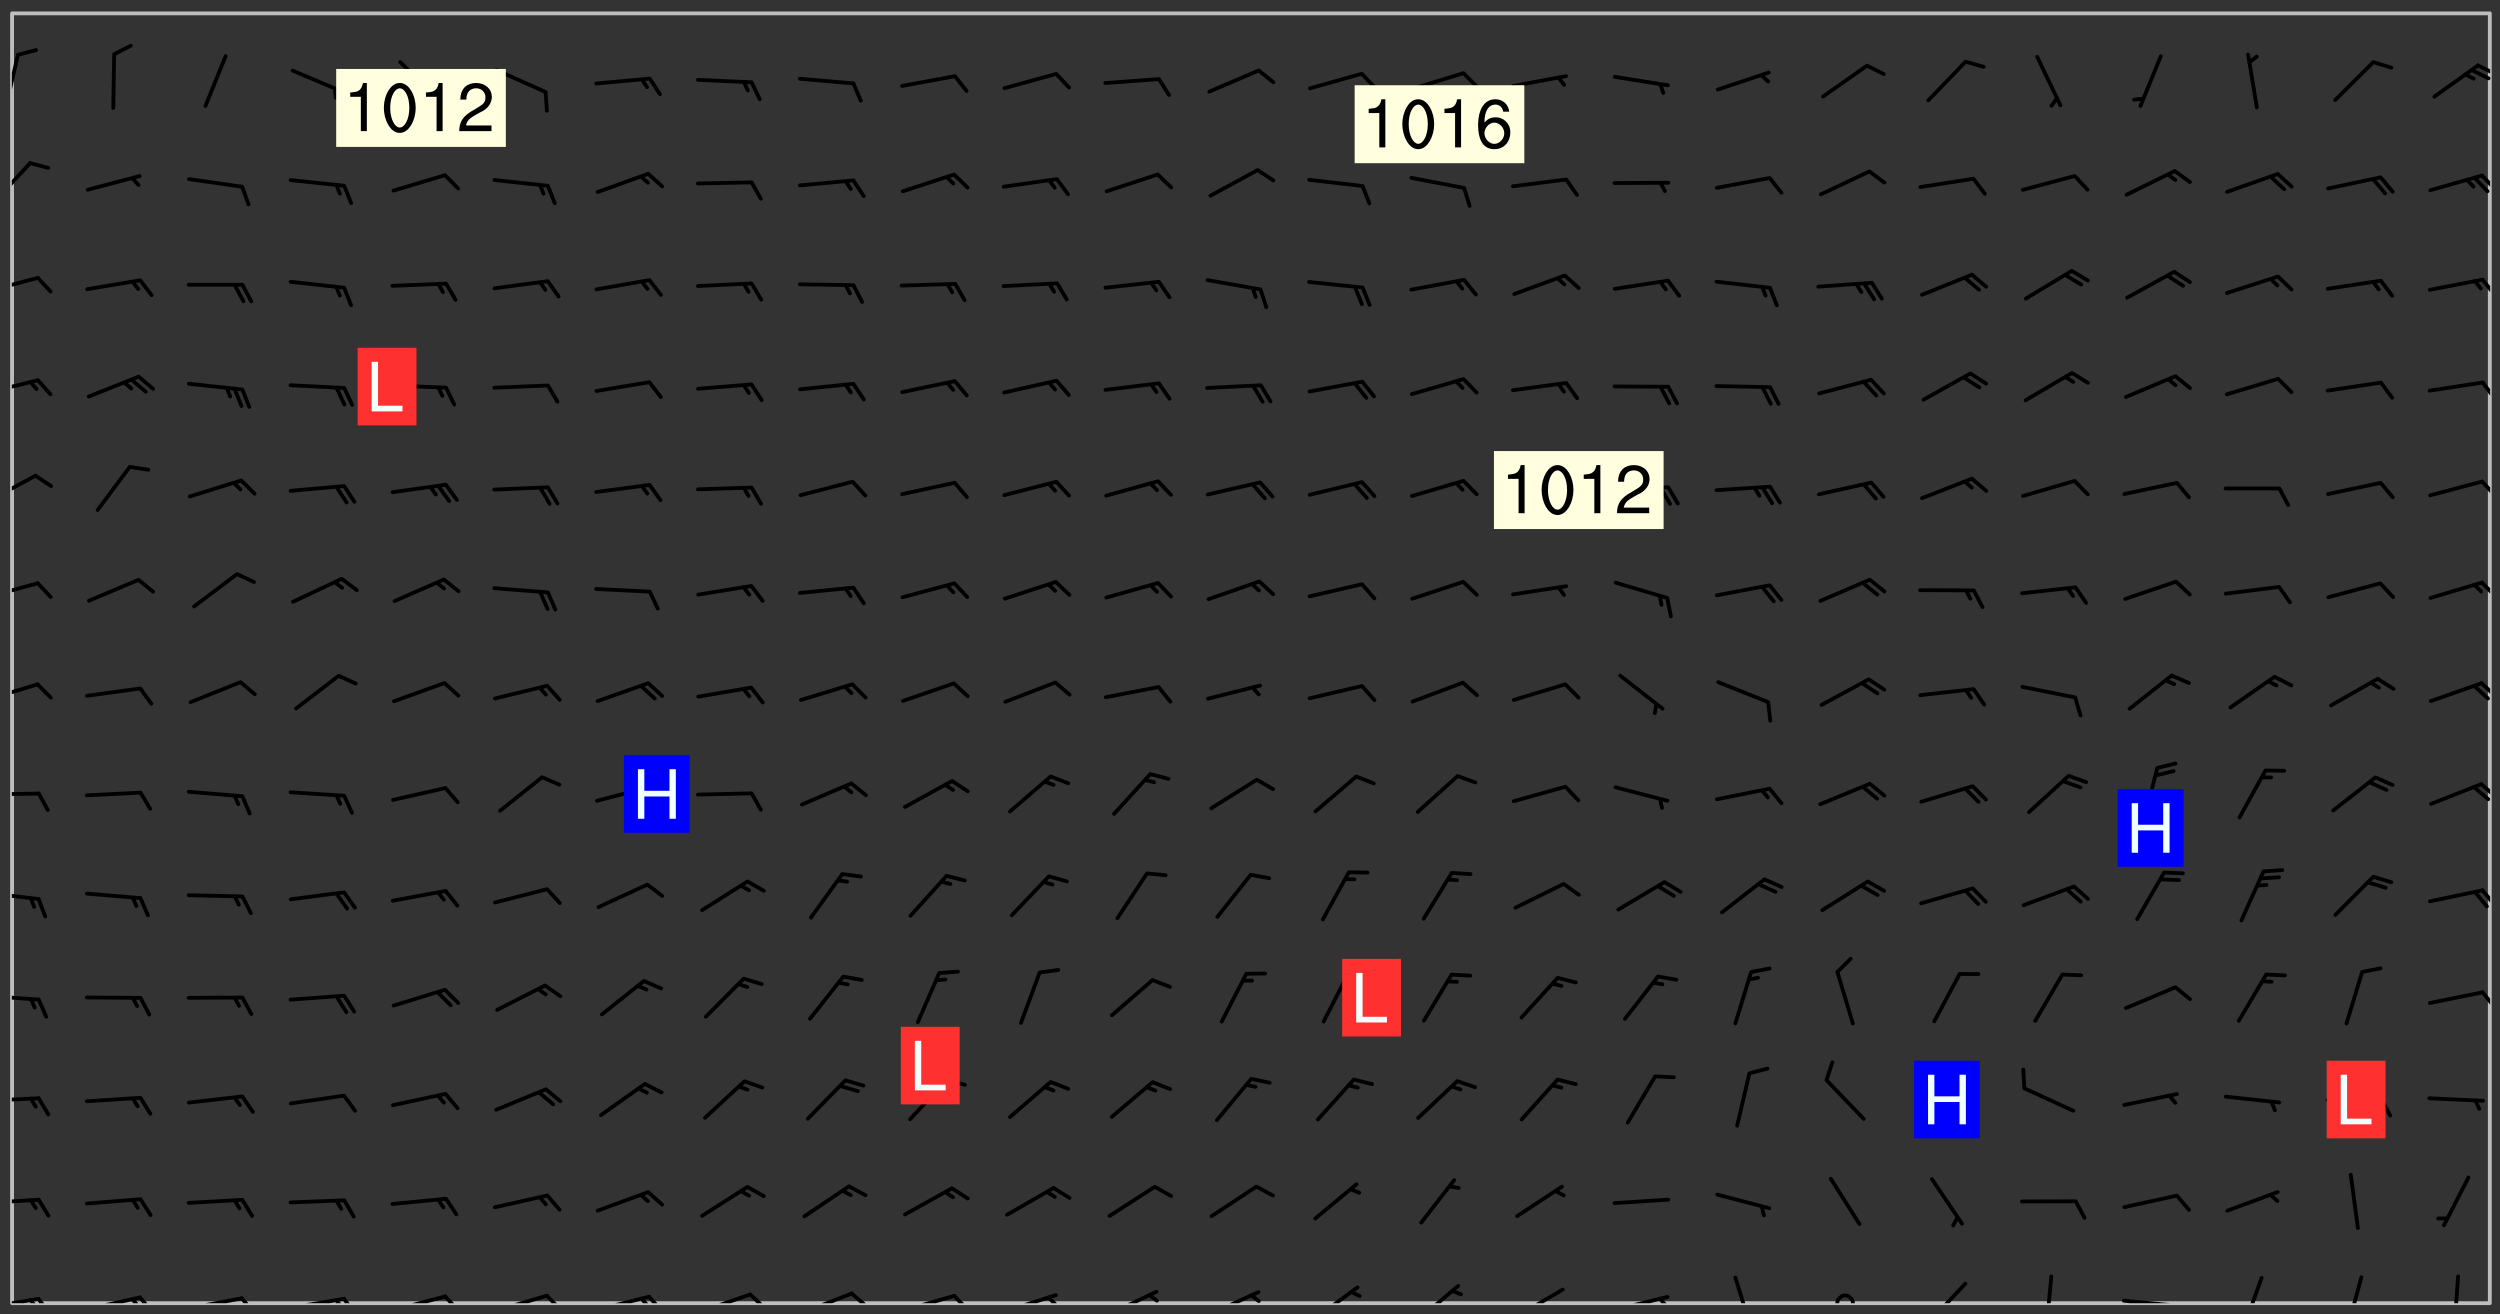 <svg xmlns="http://www.w3.org/2000/svg" role="img" xmlns:xlink="http://www.w3.org/1999/xlink" viewBox="142.45 309.95 326.84 171.84"><rect x="142.45" y="309.95" width="326.84" height="171.84" fill="#333333" stroke="none"/><defs><clipPath id="clip2"><path d="M 144 311.672 L 468 311.672 L 468 480.328 L 144 480.328 Z M 144 311.672"/></clipPath><clipPath id="clip3"><path d="M 144 479 L 148 479 L 148 480.328 L 144 480.328 Z M 144 479"/></clipPath><clipPath id="clip4"><path d="M 147 479 L 150 479 L 150 480.328 L 147 480.328 Z M 147 479"/></clipPath><clipPath id="clip5"><path d="M 146 479 L 148 479 L 148 480.328 L 146 480.328 Z M 146 479"/></clipPath><clipPath id="clip6"><path d="M 153 479 L 161 479 L 161 480.328 L 153 480.328 Z M 153 479"/></clipPath><clipPath id="clip7"><path d="M 160 479 L 163 479 L 163 480.328 L 160 480.328 Z M 160 479"/></clipPath><clipPath id="clip8"><path d="M 159 479 L 161 479 L 161 480.328 L 159 480.328 Z M 159 479"/></clipPath><clipPath id="clip9"><path d="M 166 479 L 175 479 L 175 480.328 L 166 480.328 Z M 166 479"/></clipPath><clipPath id="clip10"><path d="M 173 479 L 176 479 L 176 480.328 L 173 480.328 Z M 173 479"/></clipPath><clipPath id="clip11"><path d="M 180 479 L 188 479 L 188 480.328 L 180 480.328 Z M 180 479"/></clipPath><clipPath id="clip12"><path d="M 187 479 L 190 479 L 190 480.328 L 187 480.328 Z M 187 479"/></clipPath><clipPath id="clip13"><path d="M 186 479 L 188 479 L 188 480.328 L 186 480.328 Z M 186 479"/></clipPath><clipPath id="clip14"><path d="M 193 479 L 201 479 L 201 480.328 L 193 480.328 Z M 193 479"/></clipPath><clipPath id="clip15"><path d="M 200 479 L 203 479 L 203 480.328 L 200 480.328 Z M 200 479"/></clipPath><clipPath id="clip16"><path d="M 206 479 L 215 479 L 215 480.328 L 206 480.328 Z M 206 479"/></clipPath><clipPath id="clip17"><path d="M 213 479 L 216 479 L 216 480.328 L 213 480.328 Z M 213 479"/></clipPath><clipPath id="clip18"><path d="M 220 479 L 228 479 L 228 480.328 L 220 480.328 Z M 220 479"/></clipPath><clipPath id="clip19"><path d="M 227 479 L 230 479 L 230 480.328 L 227 480.328 Z M 227 479"/></clipPath><clipPath id="clip20"><path d="M 226 479 L 228 479 L 228 480.328 L 226 480.328 Z M 226 479"/></clipPath><clipPath id="clip21"><path d="M 233 478 L 241 478 L 241 480.328 L 233 480.328 Z M 233 478"/></clipPath><clipPath id="clip22"><path d="M 240 478 L 243 478 L 243 480.328 L 240 480.328 Z M 240 478"/></clipPath><clipPath id="clip23"><path d="M 246 478 L 255 478 L 255 480.328 L 246 480.328 Z M 246 478"/></clipPath><clipPath id="clip24"><path d="M 253 478 L 256 478 L 256 480.328 L 253 480.328 Z M 253 478"/></clipPath><clipPath id="clip25"><path d="M 260 479 L 268 479 L 268 480.328 L 260 480.328 Z M 260 479"/></clipPath><clipPath id="clip26"><path d="M 266 479 L 270 479 L 270 480.328 L 266 480.328 Z M 266 479"/></clipPath><clipPath id="clip27"><path d="M 273 479 L 281 479 L 281 480.328 L 273 480.328 Z M 273 479"/></clipPath><clipPath id="clip28"><path d="M 279 479 L 281 479 L 281 480.328 L 279 480.328 Z M 279 479"/></clipPath><clipPath id="clip29"><path d="M 287 478 L 294 478 L 294 480.328 L 287 480.328 Z M 287 478"/></clipPath><clipPath id="clip30"><path d="M 292 479 L 294 479 L 294 480.328 L 292 480.328 Z M 292 479"/></clipPath><clipPath id="clip31"><path d="M 300 478 L 308 478 L 308 480.328 L 300 480.328 Z M 300 478"/></clipPath><clipPath id="clip32"><path d="M 305 479 L 308 479 L 308 480.328 L 305 480.328 Z M 305 479"/></clipPath><clipPath id="clip33"><path d="M 314 478 L 321 478 L 321 480.328 L 314 480.328 Z M 314 478"/></clipPath><clipPath id="clip34"><path d="M 327 477 L 334 477 L 334 480.328 L 327 480.328 Z M 327 477"/></clipPath><clipPath id="clip35"><path d="M 340 478 L 347 478 L 347 480.328 L 340 480.328 Z M 340 478"/></clipPath><clipPath id="clip36"><path d="M 353 479 L 361 479 L 361 480.328 L 353 480.328 Z M 353 479"/></clipPath><clipPath id="clip37"><path d="M 359 479 L 361 479 L 361 480.328 L 359 480.328 Z M 359 479"/></clipPath><clipPath id="clip38"><path d="M 369 476 L 372 476 L 372 480.328 L 369 480.328 Z M 369 476"/></clipPath><clipPath id="clip39"><path d="M 382 479 L 385 479 L 385 480.328 L 382 480.328 Z M 382 479"/></clipPath><clipPath id="clip40"><path d="M 394 477 L 400 477 L 400 480.328 L 394 480.328 Z M 394 477"/></clipPath><clipPath id="clip41"><path d="M 409 476 L 411 476 L 411 480.328 L 409 480.328 Z M 409 476"/></clipPath><clipPath id="clip42"><path d="M 419 479 L 428 479 L 428 480.328 L 419 480.328 Z M 419 479"/></clipPath><clipPath id="clip43"><path d="M 435 476 L 439 476 L 439 480.328 L 435 480.328 Z M 435 476"/></clipPath><clipPath id="clip44"><path d="M 449 476 L 452 476 L 452 480.328 L 449 480.328 Z M 449 476"/></clipPath><clipPath id="clip45"><path d="M 463 476 L 465 476 L 465 480.328 L 463 480.328 Z M 463 476"/></clipPath><clipPath id="clip46"><path d="M 144 466 L 148 466 L 148 468 L 144 468 Z M 144 466"/></clipPath><clipPath id="clip47"><path d="M 144 453 L 148 453 L 148 455 L 144 455 Z M 144 453"/></clipPath><clipPath id="clip48"><path d="M 144 439 L 148 439 L 148 441 L 144 441 Z M 144 439"/></clipPath><clipPath id="clip49"><path d="M 466 439 L 468 439 L 468 442 L 466 442 Z M 466 439"/></clipPath><clipPath id="clip50"><path d="M 144 426 L 148 426 L 148 428 L 144 428 Z M 144 426"/></clipPath><clipPath id="clip51"><path d="M 466 426 L 468 426 L 468 429 L 466 429 Z M 466 426"/></clipPath><clipPath id="clip52"><path d="M 144 413 L 148 413 L 148 415 L 144 415 Z M 144 413"/></clipPath><clipPath id="clip53"><path d="M 466 412 L 468 412 L 468 415 L 466 415 Z M 466 412"/></clipPath><clipPath id="clip54"><path d="M 144 399 L 148 399 L 148 402 L 144 402 Z M 144 399"/></clipPath><clipPath id="clip55"><path d="M 466 399 L 468 399 L 468 402 L 466 402 Z M 466 399"/></clipPath><clipPath id="clip56"><path d="M 144 385 L 148 385 L 148 389 L 144 389 Z M 144 385"/></clipPath><clipPath id="clip57"><path d="M 466 385 L 468 385 L 468 389 L 466 389 Z M 466 385"/></clipPath><clipPath id="clip58"><path d="M 144 371 L 148 371 L 148 376 L 144 376 Z M 144 371"/></clipPath><clipPath id="clip59"><path d="M 466 372 L 468 372 L 468 375 L 466 375 Z M 466 372"/></clipPath><clipPath id="clip60"><path d="M 144 359 L 148 359 L 148 362 L 144 362 Z M 144 359"/></clipPath><clipPath id="clip61"><path d="M 466 359 L 468 359 L 468 363 L 466 363 Z M 466 359"/></clipPath><clipPath id="clip62"><path d="M 144 346 L 148 346 L 148 349 L 144 349 Z M 144 346"/></clipPath><clipPath id="clip63"><path d="M 466 346 L 468 346 L 468 349 L 466 349 Z M 466 346"/></clipPath><clipPath id="clip64"><path d="M 144 331 L 147 331 L 147 337 L 144 337 Z M 144 331"/></clipPath><clipPath id="clip65"><path d="M 466 332 L 468 332 L 468 335 L 466 335 Z M 466 332"/></clipPath><clipPath id="clip66"><path d="M 144 316 L 146 316 L 146 325 L 144 325 Z M 144 316"/></clipPath><clipPath id="clip67"><path d="M 466 318 L 468 318 L 468 320 L 466 320 Z M 466 318"/></clipPath><clipPath id="clip68"><path d="M 465 318 L 468 318 L 468 321 L 465 321 Z M 465 318"/></clipPath><g id="surface214" clip-path="url(#clip1)"><path fill="#fff" fill-opacity="0" fill-rule="evenodd" d="M 0 0 L 1000 0 L 1000 1000 L 0 1000 Z M 0 0"/><path fill="#d3d3d3" fill-opacity="0" fill-rule="evenodd" d="M162.152 355.867L161.918 356.16 161.977 356.395 162.094 356.566 162.27 356.801 162.562 357.148 162.676 357.207 162.793 357.035 162.852 356.801 163.027 356.625 163.492 356.449 164.191 356.449 164.426 356.742 164.715 357.559 164.773 357.734 164.949 357.965 165.301 358.199 166 358.898 166.172 359.074 166.406 359.422 166.641 359.832 166.93 360.414 167.34 360.879 167.57 361.113 167.805 361.289 167.922 361.52 168.098 361.812 168.27 362.977 168.27 363.211 168.328 363.5 168.387 363.617 168.504 363.734 168.852 364.145 168.969 364.316 169.145 364.492 169.32 364.727 169.438 364.898 169.609 365.25 169.668 365.484 169.902 365.891 170.137 365.832 169.961 366.008 169.902 366.938 169.32 366.938 169.086 366.824 168.738 366.938 168.621 367.055 168.562 367.348 168.504 367.523 168.387 367.695 167.922 367.988 167.863 368.223 167.805 368.336 167.805 368.98 167.863 369.152 167.863 369.562 167.922 369.621 167.922 370.027 167.98 370.434 168.098 370.609 168.156 370.668 168.387 371.309 168.328 371.602 168.328 372.301 168.27 372.883 168.27 373.117 168.211 373.348 168.156 373.699 168.156 375.621 168.211 375.738 168.637 375.738 168.27 375.855 168.246 376.207 169.137 377.375 170.879 377.914 172.219 378.273 172.219 378.812 172.309 379.621 172.844 380.336 174.363 380.605 175.254 380.52 175.344 381.684 175.879 381.863 177.039 381.684 179.094 380.699 180.254 380.336 182.133 380.16 183.828 379.98 183.648 380.699 182.133 380.785 180.883 380.875 180.078 381.145 179.004 381.953 179.273 382.672 179.809 383.57 179.629 384.195 179.363 385.004 179.629 386.082 180.254 386.98 181.059 387.16 182.309 386.98 182.043 387.703 182.141 388.207 182.195 388.5 182.195 388.672 182.254 388.965 182.254 389.371 182.43 389.488 182.781 389.605 183.188 389.605 183.48 389.43 183.594 389.312 183.652 389.195 183.77 388.965 183.828 388.789 184.18 388.324 184.41 388.148 184.586 388.09 184.762 388.148 184.82 388.324 184.938 389.312 184.992 389.781 185.051 389.953 185.168 390.188 185.344 390.246 186.16 390.305 186.449 390.305 186.566 390.539 186.625 390.945 186.684 391.297 186.684 392.402 186.801 392.695 186.918 393.043 187.207 393.742 187.383 394.094 187.965 394.848 188.316 395.023 188.488 395.082 188.957 395.316 189.598 395.781 189.945 396.016 190.238 396.191 190.531 396.246 190.762 396.309 191.578 396.656 191.871 396.832 191.984 397.004 192.336 397.355 192.453 397.531 192.977 398.172 192.977 398.461 193.035 398.812 193.035 399.16 193.094 399.512 193.152 399.801 193.27 399.859 193.441 399.918 193.617 399.918 194.199 400.152 194.375 400.27 194.551 400.559 194.727 400.793 194.84 401.027 195.133 401.258 195.25 401.375 195.25 401.785 195.309 401.84 195.598 402.074 195.832 402.191 195.891 402.309 196.008 402.48 196.066 402.598 196.297 402.832 196.355 403.008 196.59 403.066 196.707 403.125 196.59 403.238 196.531 403.355 196.531 403.473 196.414 403.766 196.297 404.055 196.297 404.637 196.473 404.754 196.59 404.812 196.648 404.93 196.766 405.047 196.879 405.105 197.055 405.453 197.113 405.805 197.172 406.211 197.172 406.387 197.113 406.562 196.996 407.262 196.996 407.434 197.113 407.609 197.406 407.902 197.812 407.902 197.988 408.02 198.105 408.191 198.223 408.484 198.223 408.719 197.695 408.719 197.465 408.484 197.23 408.484 197.055 408.543 196.996 409.242 197.055 409.59 197.172 409.766 197.348 410.176 197.465 410.406 197.754 410.875 197.93 410.93 198.453 410.93 198.688 410.988 199.445 411.629 199.504 411.922 199.504 412.156 199.562 412.215 199.793 412.562 199.793 412.914 199.676 413.086 199.676 413.379 199.969 413.668 200.262 413.844 200.434 413.902 200.727 414.078 201.02 414.195 201.602 414.602 201.891 414.836 202.184 415.012 202.402 415.172 202.418 415.184 202.648 415.359 203.289 415.883 203.465 416.117 203.582 416.293 203.758 416.469 203.871 416.641 203.871 417.281 203.988 417.457 204.457 417.574 205.039 417.691 205.273 417.75 205.504 417.863 205.797 417.98 205.91 418.039 206.496 418.391 206.785 418.562 206.961 418.625 207.137 418.68 207.312 418.738 208.012 419.09 208.301 419.266 208.535 419.32 208.824 419.496 209.059 419.613 209.699 420.02 209.992 420.137 210.164 420.195 210.398 420.254 210.809 420.312 211.039 420.371 211.273 420.488 211.332 420.66 210.922 420.836 211.391 420.895 211.449 421.188 211.562 421.422 211.738 421.477 211.973 421.535 212.148 421.594 212.555 421.711 213.195 421.945 213.312 422.117 213.371 422.352 213.371 422.527 213.312 422.645 213.254 423.051 213.488 423.285 213.605 423.344 213.953 423.461 214.594 423.691 214.77 423.809 215.059 423.926 215.234 424.102 215.469 424.566 216.051 425.672 216.227 425.848 216.574 426.023 216.75 426.141 217.102 426.258 218.148 426.781 218.383 426.84 218.848 426.953 219.141 427.012 219.605 427.188 220.363 427.77 220.598 428.004 220.945 428.469 221.121 428.645 221.41 428.879 222.227 429.578 222.52 429.754 222.809 430.043 223.102 430.219 223.395 430.508 224.09 431.148 224.266 431.324 224.559 431.559 224.848 431.793 225.316 432.082 225.957 432.664 226.305 432.898 226.539 433.191 226.887 433.539 227.238 434.004 228.172 434.996 228.52 435.402 228.637 435.578 228.871 435.637 228.984 435.754 229.629 435.93 229.859 436.043 230.094 436.102 230.387 436.277 230.617 436.395 231.551 437.094 231.957 437.5 232.191 437.676 232.598 437.852 232.832 437.969 233.648 438.316 233.996 438.551 234.23 438.668 234.523 438.957 234.754 439.074 235.512 439.426 235.863 439.598 236.094 439.656 236.387 439.773 236.621 439.832 237.492 440.008 238.309 440.008 238.777 440.238 238.949 440.297 239.824 440.996 240.289 441.113 240.582 441.172 240.758 441.23 240.988 441.289 241.457 441.348 241.805 441.406 242.156 441.465 242.562 441.523 242.855 441.523 243.027 441.582 243.027 441.812 243.203 441.988 243.496 441.988 243.844 442.047 244.195 442.105 244.895 442.223 245.535 442.223 246 441.988 246.293 441.812 246.465 441.695 246.875 441.523 247.164 441.348 248.098 440.883 248.566 440.59 249.09 440.297 249.555 440.125 250.02 439.949 251.07 439.484 251.359 439.367 251.77 439.25 252.059 439.133 252.586 438.957 254.102 438.258 254.684 437.91 254.973 437.852 255.266 437.793 255.613 437.676 256.488 437.445 256.84 437.328 256.953 437.328 257.188 437.27 258.062 437.035 258.297 436.977 259.109 436.977 259.461 436.918 260.277 436.801 260.449 436.742 260.801 436.688 261.094 436.629 261.324 436.57 262.141 436.395 262.316 436.336 262.664 436.336 262.898 436.277 263.363 436.16 264.121 435.988 264.355 435.93 264.703 435.93 265.113 435.812 265.402 435.754 266.688 435.695 266.977 435.695 267.387 435.637 267.617 435.578 267.793 435.578 268.668 435.461 269.074 435.461 269.484 435.344 269.832 435.344 270.184 435.23 271.055 435.172 272.805 435.172 273.852 435.461 274.262 435.578 274.551 435.695 274.902 435.812 275.191 435.93 276.242 436.102 276.531 436.16 276.824 436.16 277.117 436.219 277.289 436.277 277.699 436.336 277.871 436.395 277.988 436.453 278.105 436.453 278.223 436.512 278.574 436.57 278.688 436.57 279.098 436.637 281.02 437.031 282.945 437.426 284.465 437.875 286.16 438.594 288.305 439.398 289.91 438.68 291.34 437.875 292.5 436.797 293.75 436.348 296.785 435.629 298.66 435.27 300.805 433.922 303.039 432.668 305.539 431.41 307.234 430.961 309.02 430.781 310.18 430.512 310.805 431.051 312.145 430.781 312.859 429.793 313.844 428.449 314.289 428.27 315.094 427.91 316.969 427.371 318.754 426.922 320.004 426.652 321.164 426.562 322.863 426.473 324.824 426.203 326.074 426.113 326.613 426.113 327.238 426.023 328.129 426.023 330.273 425.844 332.684 425.664 335.273 425.574 336.969 425.754 338.578 425.844 340.008 426.203 341.168 426.922 343.043 427.91 344.203 429.438 344.469 430.152 345.098 430.242 345.453 431.141 345.988 431.68 346.523 433.207 347.598 433.566 348.133 433.566 347.328 434.102 347.418 435.809 348.133 438.504 349.023 439.309 349.918 440.297 350.633 441.555 352.418 442.094 353.938 441.914 354.293 443.258 355.902 442.453 356.883 441.914 357.152 442.184 357.469 441.969 357.688 441.824 358.488 442.273 358.938 441.914 359.293 441.914 359.828 441.645 360.367 440.926 360.902 440.656 361.527 439.668 362.688 440.117 363.527 440.488 364.922 441.105 366.617 440.926 368.223 440.926 370.008 441.016 370.188 439.309 370.723 437.965 371.527 438.234 372.02 439.082 372.422 439.488 372.332 440.027 372.332 440.387 373.047 440.836 373.758 440.566 375.188 440.566 375.547 441.555 375.992 442.812 376.707 444.156 377.957 444.785 379.652 445.414 380.367 445.234 380.547 444.695 381.527 444.605 381.977 444.965 382.062 446.223 381.797 446.852 381.262 447.031 381.262 447.57 381.977 448.555 382.242 449.094 383.227 450.082 384.027 451.16 383.762 451.52 383.672 452.418 383.047 454.75 382.691 456.816 382.602 458.609 382.422 459.328 382.332 459.867 382.332 461.305 381.352 463.188 380.992 464.895 380.457 465.793 379.652 466.961 379.387 467.5 381.441 468.754 381.527 469.113 381.172 469.652 381.082 469.473 381.082 470.281 381.172 471.719 380.727 472.434 379.652 472.527 379.387 473.242 379.922 474.141 380.727 474.859 381.887 475.668 383.227 475.938 383.672 476.297 383.316 476.746 381.527 476.656 380.277 476.207 379.562 475.488 378.938 475.398 378.762 478.988 378.574 480.297 467.934 480.297 467.934 311.703 412.664 311.703 412.664 360.785 413.426 360.91 416.715 361.453 418.738 364.289 418.738 367.043 421.09 367.375 423.438 367.707 427.488 367.707 426.109 371.867 424.086 372.574 422.062 373.277 421.52 373.621 418.926 375.238 418.738 375.355 416.715 373.277 415.984 370.535 413.312 368.457 411.938 364.957 411.871 364.875 409.914 362.203 412.664 360.785 412.664 311.703 294.422 311.703 294.422 403.117 294.539 403.148 294.672 403.16 294.746 403.234 294.852 403.281 294.941 403.34 295.027 403.398 295.117 403.457 295.414 403.754 295.473 403.844 295.504 403.961 295.531 404.078 295.547 404.215 295.516 404.332 295.457 404.422 295.398 404.508 295.355 404.613 295.309 404.715 295.281 404.836 295.281 404.98 295.457 405.25 295.605 405.398 295.68 405.484 295.754 405.559 295.797 405.664 295.859 405.754 295.918 405.84 295.961 405.945 296.02 406.035 296.066 406.137 296.109 406.242 296.168 406.328 296.285 406.508 296.359 406.582 296.422 406.668 296.48 406.758 296.523 406.863 296.582 406.953 296.641 407.039 296.703 407.129 296.762 407.219 296.805 407.32 296.922 407.5 296.996 407.574 297.055 407.66 297.129 407.734 297.219 407.793 297.324 407.84 297.473 407.84 297.605 407.824 297.738 407.84 297.84 407.793 297.914 407.719 297.961 407.617 297.945 407.484 297.945 407.336 297.898 407.23 297.871 407.113 297.824 407.012 297.797 406.891 297.754 406.789 297.691 406.699 297.648 406.598 297.605 406.492 297.574 406.375 297.559 406.242 297.547 406.105 297.633 406.047 297.691 405.961 297.812 405.93 297.855 406.035 297.871 406.168 297.871 406.285 297.93 406.387 297.988 406.477 298.078 406.535 298.227 406.684 298.285 406.773 298.328 406.879 298.316 406.98 298.402 407.039 298.508 407.086 298.594 407.145 298.684 407.203 298.758 407.277 298.641 407.305 298.535 407.352 298.449 407.41 298.375 407.484 298.316 407.574 298.254 407.66 298.227 407.781 298.18 407.883 298.137 407.988 298.105 408.105 298.094 408.238 298.078 408.371 298.078 408.52 298.105 408.637 298.152 408.742 298.195 408.844 298.254 408.934 298.328 409.008 298.418 409.066 298.492 409.141 298.582 409.199 298.641 409.289 298.684 409.395 298.73 409.496 298.848 409.527 298.98 409.543 299.129 409.543 299.246 409.512 299.352 409.555 299.395 409.66 299.441 409.762 299.469 409.883 299.5 410 299.527 410.117 299.559 410.238 299.586 410.355 299.691 410.398 299.793 410.445 299.926 410.43 300.074 410.578 300.137 410.664 300.211 410.738 300.281 410.812 300.371 410.875 300.477 410.918 300.578 410.961 300.695 410.992 300.832 411.008 300.949 410.977 301.023 410.902 301.051 410.785 301.039 410.652 301.008 410.531 300.98 410.414 301.023 410.309 301.141 410.309 301.23 410.371 301.348 410.398 301.496 410.398 301.629 410.414 301.777 410.414 301.91 410.43 302.043 410.414 302.191 410.414 302.324 410.398 302.457 410.387 302.594 410.398 302.711 410.371 302.844 410.355 303.035 410.297 302.977 410.473 302.961 410.605 302.934 410.727 302.918 410.859 302.859 410.945 302.727 410.961 302.621 411.008 302.516 411.051 302.398 411.082 302.281 411.109 302.016 411.141 301.867 411.141 301.734 411.156 301.66 411.23 301.719 411.316 301.867 411.465 301.984 411.645 302.059 411.715 302.148 411.777 302.238 411.836 302.324 411.895 302.414 411.953 302.516 411.996 302.621 412.059 302.727 412.102 302.812 412.16 302.918 412.207 303.02 412.25 303.199 412.367 303.258 412.457 303.215 412.559 303.168 412.664 303.184 412.797 303.406 413.02 303.465 413.109 303.508 413.211 303.539 413.332 303.582 413.434 303.598 413.566 303.629 413.684 303.641 413.82 303.672 413.938 303.82 414.086 303.922 414.129 304.027 414.172 304.145 414.203 304.277 414.219 304.414 414.234 304.531 414.234 304.648 414.203 304.738 414.145 304.781 414.039 304.828 413.938 304.871 413.832 304.902 413.715 304.914 413.582 304.914 413.434 304.902 413.301 304.887 413.168 304.855 413.051 304.812 412.945 304.766 412.84 304.723 412.738 304.68 412.633 304.664 412.5 304.68 412.367 304.707 412.25 304.738 412.133 304.766 412.012 304.812 411.91 304.902 411.852 304.988 411.789 305.062 411.715 305.152 411.656 305.375 411.434 305.434 411.348 305.508 411.273 305.625 411.094 305.684 411.008 305.684 410.859 305.609 410.785 305.508 410.738 305.402 410.695 305.301 410.652 305.242 410.562 305.195 410.457 305.168 410.34 305.258 410.281 305.375 410.25 305.477 410.207 305.656 410.09 305.805 409.941 305.816 409.809 305.805 409.703 305.715 409.645 305.582 409.66 305.434 409.66 305.301 409.676 305.168 409.66 305.047 409.629 304.961 409.57 304.887 409.496 304.828 409.406 304.766 409.32 304.648 409.141 304.59 409.055 304.621 408.934 304.707 408.875 304.828 408.844 304.887 408.758 304.887 408.637 304.855 408.52 304.797 408.43 304.738 408.344 304.691 408.238 304.664 408.121 304.648 407.988 304.707 407.898 304.781 407.824 304.871 407.766 304.988 407.586 305.062 407.512 305.121 407.426 305.27 407.277 305.391 407.246 305.523 407.23 305.656 407.246 305.73 407.32 305.773 407.426 305.789 407.559 305.758 407.676 305.641 407.707 305.508 407.719 305.359 407.867 305.316 407.973 305.27 408.074 305.242 408.195 305.211 408.312 305.211 408.461 305.242 408.578 305.285 408.684 305.344 408.773 305.418 408.844 305.492 408.918 305.609 408.949 305.73 408.977 305.848 408.949 305.98 408.934 306.098 408.934 306.188 408.992 306.262 409.066 306.309 409.172 306.367 409.258 306.469 409.305 306.602 409.32 306.707 409.363 306.793 409.422 306.781 409.527 306.707 409.602 306.527 409.719 306.469 409.809 306.379 409.867 306.309 409.941 306.234 410.016 306.172 410.105 306.145 410.223 306.129 410.355 306.145 410.488 306.129 410.621 306.129 410.77 306.145 410.902 306.172 411.02 306.203 411.141 306.277 411.215 306.367 411.273 306.453 411.332 306.543 411.391 306.66 411.422 306.66 411.508 306.559 411.555 306.469 411.613 306.203 411.645 306.086 411.672 305.938 411.672 305.832 411.715 305.73 411.762 305.672 411.852 305.609 412.086 305.598 412.219 305.566 412.34 305.551 412.473 305.551 412.766 305.539 412.898 305.551 413.035 305.566 413.168 305.699 413.184 305.832 413.195 305.953 413.227 306.039 413.285 306.113 413.359 306.16 413.465 306.203 413.566 306.219 413.699 306.219 414.145 306.203 414.277 306.203 414.723 306.234 414.988 306.262 415.105 306.277 415.238 306.309 415.355 306.395 415.566 306.426 415.832 306.426 415.98 306.395 416.098 306.367 416.215 306.336 416.336 306.309 416.453 306.277 416.57 306.246 416.691 306.234 416.824 306.219 416.957 306.309 417.016 306.426 416.984 306.527 417 306.574 417.105 306.543 417.371 306.543 417.812 306.5 417.918 306.453 418.023 306.41 418.125 306.367 418.23 306.309 418.316 306.277 418.438 306.234 418.555 306.203 418.672 306.188 418.805 306.203 418.938 306.262 419.027 306.367 419.074 306.453 419.133 306.512 419.219 306.5 419.355 306.469 419.473 306.426 419.574 306.426 420.02 306.41 420.152 306.41 420.301 306.379 420.418 306.336 420.523 306.309 420.641 306.262 420.746 306.219 420.848 306.188 420.969 306.16 421.086 306.129 421.219 306.098 421.336 306.07 421.453 306.027 421.559 305.996 421.676 305.965 421.797 305.953 421.93 305.938 422.062 305.938 422.359 305.965 422.477 305.965 422.625 306.012 423.023 306.039 423.141 306.098 423.23 306.219 423.262 306.367 423.262 306.5 423.246 306.559 423.336 306.559 423.453 306.5 423.543 306.41 423.602 306.309 423.645 306.203 423.691 306.113 423.75 306.027 423.809 305.891 423.824 305.773 423.793 305.641 423.777 305.539 423.824 305.477 423.91 305.465 424.047 305.449 424.18 305.418 424.297 305.391 424.414 305.375 424.547 305.344 424.668 305.344 424.965 305.359 425.098 305.391 425.215 305.391 425.363 305.402 425.496 305.402 425.645 305.375 425.762 305.328 425.863 305.301 425.984 305.27 426.102 305.211 426.191 305.137 426.266 305.035 426.309 304.93 426.355 304.812 426.383 304.691 426.414 304.59 426.367 304.648 426.281 304.754 426.234 304.781 426.117 304.812 426 304.84 425.879 304.871 425.762 304.871 425.613 304.887 425.48 304.855 425.363 304.812 425.258 304.707 425.273 304.633 425.348 304.531 425.391 304.441 425.453 304.367 425.527 304.324 425.629 304.309 425.762 304.277 425.879 304.25 426 304.219 426.117 304.191 426.234 304.16 426.355 304.133 426.473 304.102 426.59 304.059 426.695 303.969 426.754 303.879 426.754 303.762 426.723 303.73 426.637 303.746 426.5 303.715 426.383 303.715 426.234 303.703 426.102 303.703 425.953 303.641 425.719 303.613 425.598 303.57 425.496 303.523 425.391 303.465 425.305 303.406 425.215 303.363 425.109 303.301 425.023 303.152 424.875 303.082 424.801 302.977 424.754 302.871 424.711 302.77 424.668 302.473 424.371 302.383 424.297 302.297 424.238 302.191 424.195 302.102 424.133 302.016 424.074 301.91 424.031 301.82 423.973 301.734 423.91 301.66 423.84 301.555 423.793 301.469 423.734 301.363 423.691 301.273 423.629 301.172 423.586 301.066 423.543 300.98 423.484 300.875 423.438 300.77 423.395 300.668 423.348 300.578 423.289 300.477 423.246 300.371 423.203 300.281 423.141 300.164 423.113 300.031 423.098 299.898 423.113 299.75 423.113 299.617 423.129 299.5 423.098 299.41 423.039 299.336 422.965 299.246 422.906 299.145 422.859 298.996 422.859 298.875 422.832 298.773 422.789 298.699 422.715 298.582 422.535 298.492 422.477 298.391 422.434 298.301 422.371 298.195 422.328 298.105 422.27 298.02 422.211 297.914 422.164 297.855 422.078 297.797 421.988 297.754 421.883 297.707 421.781 297.633 421.707 297.547 421.648 297.473 421.574 297.383 421.516 297.16 421.293 297.117 421.188 297.086 420.922 297.191 420.879 297.336 420.879 297.441 420.922 297.516 420.996 297.605 421.055 297.691 421.113 297.797 421.16 297.887 421.219 298.035 421.367 298.105 421.441 298.254 421.59 298.316 421.676 298.391 421.75 298.477 421.809 298.551 421.883 298.641 421.945 298.73 422.004 298.816 422.062 299.086 422.238 299.188 422.285 299.293 422.328 299.395 422.371 299.441 422.297 299.5 422.211 299.574 422.137 299.645 422.062 299.75 422.105 299.824 422.18 299.883 422.27 299.926 422.371 299.973 422.477 300.016 422.582 300.137 422.609 300.254 422.582 300.328 422.492 300.371 422.387 300.43 422.297 300.504 422.223 300.609 422.18 300.727 422.152 300.859 422.164 300.949 422.223 301.098 422.371 301.156 422.461 301.199 422.566 301.246 422.668 301.289 422.773 301.332 422.875 301.438 422.922 301.543 422.965 301.676 422.98 301.762 422.922 301.82 422.832 301.895 422.758 302 422.715 302.117 422.742 302.223 422.789 302.324 422.832 302.43 422.875 302.531 422.922 302.711 423.039 302.711 423.156 302.695 423.289 302.711 423.422 302.727 423.559 302.785 423.645 302.887 423.691 303.008 423.719 303.125 423.75 303.273 423.75 303.391 423.719 303.449 423.629 303.629 423.512 303.688 423.422 303.762 423.348 303.82 423.262 303.938 423.082 304.117 422.965 304.234 422.996 304.324 423.055 304.367 423.129 304.352 423.262 304.352 423.379 304.441 423.438 304.59 423.438 304.723 423.422 304.855 423.41 305.121 423.379 305.227 423.336 305.344 423.305 305.465 423.277 305.539 423.203 305.609 423.129 305.672 423.039 305.656 422.934 305.609 422.832 305.508 422.789 305.402 422.773 305.285 422.801 305.02 422.832 304.871 422.832 304.797 422.758 304.707 422.699 304.59 422.668 304.473 422.641 304.34 422.625 304.191 422.625 304.059 422.641 303.762 422.641 303.656 422.594 303.508 422.445 303.465 422.344 303.406 422.254 303.629 422.031 303.715 421.973 303.82 421.93 303.938 421.898 304.07 421.883 304.203 421.898 304.34 421.914 304.441 421.957 304.574 421.945 304.664 421.883 304.766 421.84 304.828 421.75 304.781 421.648 304.691 421.59 304.574 421.559 304.473 421.516 304.414 421.426 304.352 421.336 304.352 421.219 304.367 421.086 304.473 421.039 304.547 420.969 304.547 420.848 304.457 420.789 304.426 420.672 304.516 420.613 304.59 420.539 304.633 420.434 304.691 420.344 304.738 420.242 304.754 420.109 304.754 419.961 304.707 419.855 304.664 419.754 304.574 419.695 304.441 419.68 304.34 419.637 304.203 419.621 304.086 419.59 303.641 419.59 303.508 419.574 303.375 419.562 303.242 419.547 303.125 419.516 302.977 419.516 302.844 419.5 302.711 419.488 302.445 419.457 302.324 419.414 302.238 419.355 302.164 419.281 302.164 419.133 302.176 419 302.281 418.953 302.383 418.91 302.516 418.895 302.668 418.895 302.801 418.879 303.094 418.879 303.215 418.91 303.316 418.953 303.406 419.012 303.641 419.074 303.762 419.027 303.852 418.969 303.953 418.926 304.086 418.91 304.191 418.953 304.293 419 304.426 419.012 304.547 418.984 304.691 418.984 304.812 418.953 304.93 418.926 305.035 418.879 305.109 418.805 305.195 418.746 305.344 418.598 305.402 418.512 305.449 418.406 305.477 418.289 305.492 418.184 305.391 418.141 305.301 418.082 305.184 418.051 305.078 418.008 304.988 417.945 304.914 417.859 304.84 417.785 304.738 417.742 304.633 417.695 304.531 417.652 304.473 417.562 304.426 417.461 304.34 417.25 304.277 417.164 304.219 417.074 304.145 417 304.059 416.941 303.789 416.941 303.672 416.973 303.582 417.031 303.48 417.074 303.348 417.09 303.242 417.074 303.215 416.957 303.152 416.867 303.035 416.836 302.934 416.793 302.785 416.645 302.754 416.527 302.738 416.422 302.812 416.348 302.992 416.23 303.109 416.203 303.227 416.172 303.363 416.188 303.465 416.23 303.57 416.273 303.672 416.32 303.777 416.363 303.895 416.395 304.027 416.41 304.145 416.438 304.277 416.453 304.383 416.438 304.473 416.379 304.398 416.305 304.293 416.262 304.219 416.188 304.145 416.098 303.996 415.949 303.91 415.891 303.82 415.832 303.746 415.758 303.656 415.699 303.555 415.652 303.434 415.625 303.332 415.578 303.227 415.535 303.109 415.504 303.008 415.461 302.887 415.43 302.738 415.43 302.621 415.461 302.516 415.504 302.43 415.566 302.25 415.684 302.164 415.742 302.074 415.801 301.969 415.848 301.883 415.906 301.777 415.949 301.676 415.992 301.57 416.039 301.496 416.113 301.438 416.203 301.379 416.289 301.332 416.395 301.273 416.48 301.199 416.555 301.066 416.543 300.949 416.512 300.832 416.512 300.758 416.586 300.668 416.645 300.594 416.719 300.504 416.777 300.418 416.836 300.312 416.883 300.211 416.926 300.074 416.941 299.973 416.898 299.824 416.75 299.719 416.703 299.633 416.703 299.527 416.75 299.426 416.793 299.305 416.824 299.188 416.793 299.113 416.719 299.113 416.602 299.145 416.48 299.219 416.41 299.277 416.32 299.352 416.246 299.469 416.215 299.574 416.172 299.867 416.172 300 416.156 300.137 416.141 300.238 416.098 300.328 416.039 300.43 415.992 300.52 415.934 300.652 415.922 300.742 415.98 300.875 415.992 300.965 415.934 301.051 415.875 301.156 415.832 301.246 415.773 301.332 415.711 301.422 415.652 301.57 415.504 301.629 415.418 301.688 415.328 301.793 415.285 301.926 415.27 302.043 415.297 302.164 415.328 302.223 415.27 302.281 415.18 302.312 414.914 302.34 414.797 302.445 414.809 302.578 414.824 302.68 414.781 302.77 414.723 302.828 414.633 302.902 414.559 302.961 414.469 303.008 414.367 303.02 414.234 303.008 414.102 302.961 413.996 302.812 413.848 302.754 413.758 302.695 413.672 302.652 413.566 302.652 413.121 302.668 412.988 302.668 412.84 302.68 412.707 302.621 412.648 302.531 412.707 302.43 412.664 302.25 412.547 302.164 412.488 302.102 412.398 302.043 412.309 301.969 412.234 301.883 412.176 301.762 412.207 301.66 412.219 301.555 412.266 301.469 412.324 301.363 412.367 301.215 412.516 301.125 412.574 301.039 412.633 300.949 412.695 300.844 412.738 300.711 412.754 300.711 412.633 300.816 412.59 300.934 412.559 301.008 412.488 301.051 412.383 301.051 412.234 301.023 412.117 300.875 411.969 300.742 411.953 300.594 411.953 300.477 411.984 300.371 412.027 300.27 412.07 300.18 412.133 300.062 412.16 299.988 412.086 300 411.953 299.957 411.852 299.914 411.746 299.824 411.688 299.707 411.715 299.586 411.746 299.469 411.777 299.367 411.82 299.246 411.852 299.145 411.895 299.039 411.938 298.949 411.996 298.848 412.012 298.848 411.895 298.863 411.762 298.805 411.672 298.73 411.715 298.582 411.863 298.523 411.953 298.449 412.027 298.402 412.133 298.359 412.234 298.285 412.309 298.227 412.398 298.152 412.473 298.094 412.559 298.02 412.633 297.93 412.695 297.855 412.766 297.781 412.84 297.68 412.855 297.547 412.871 297.441 412.828 297.441 412.707 297.59 412.559 297.633 412.457 297.691 412.367 297.738 412.266 297.781 412.16 297.84 412.07 297.871 411.953 297.914 411.852 297.945 411.73 297.973 411.613 298.02 411.508 298.062 411.406 298.105 411.301 298.18 411.23 298.27 411.168 298.359 411.109 298.461 411.066 298.758 411.066 299.023 411.035 299.129 410.992 299.055 410.918 298.938 410.887 298.832 410.844 298.742 410.785 298.641 410.738 298.551 410.68 298.449 410.637 298.344 410.594 298.254 410.531 298.168 410.473 298.062 410.43 297.961 410.387 297.84 410.355 297.723 410.324 297.621 410.281 297.5 410.25 297.398 410.207 297.309 410.148 297.266 410.043 297.25 409.91 297.352 409.867 297.484 409.852 297.621 409.867 297.754 409.852 297.855 409.809 297.914 409.719 297.93 409.613 297.84 409.555 297.766 409.48 297.664 409.438 297.574 409.379 297.426 409.23 297.383 409.125 297.367 408.992 297.367 408.699 297.309 408.609 297.219 408.551 297.145 408.477 297.102 408.371 297.07 408.254 297.012 408.164 296.938 408.09 296.82 408.062 296.746 407.988 296.656 407.93 296.566 407.867 296.48 407.809 296.406 407.734 296.348 407.648 296.301 407.543 296.215 407.484 296.066 407.336 295.871 407.277 295.738 407.293 295.637 407.336 295.562 407.41 295.516 407.512 295.473 407.617 295.414 407.707 295.355 407.793 295.059 408.09 294.969 408.148 294.883 408.148 294.82 408.062 294.777 407.957 294.809 407.84 294.867 407.75 294.895 407.633 294.883 407.5 294.793 407.438 294.688 407.484 294.57 407.512 294.453 407.543 294.184 407.719 294.082 407.766 293.965 407.793 293.859 407.84 293.77 407.898 293.668 407.941 293.609 407.855 293.562 407.75 293.578 407.617 293.625 407.512 293.695 407.438 293.77 407.367 293.828 407.277 293.828 407.129 293.785 407.023 293.547 407.023 293.445 407.07 293.414 407.188 293.387 407.305 293.355 407.426 293.281 407.469 293.148 407.484 293.074 407.438 293.031 407.336 292.988 407.23 292.941 407.129 292.898 407.023 292.777 407.055 292.676 407.098 292.543 407.113 292.426 407.145 292.32 407.188 292.23 407.246 292.129 407.293 292.008 407.32 291.875 407.336 291.773 407.293 291.715 407.203 291.668 407.098 291.625 406.996 291.582 406.891 291.582 406.773 291.641 406.684 291.727 406.625 291.906 406.508 292.008 406.461 292.113 406.418 292.219 406.359 292.32 406.316 292.41 406.254 292.512 406.211 292.617 406.152 292.719 406.105 292.809 406.047 292.914 406.004 293.016 405.961 293.105 405.898 293.207 405.855 293.344 405.84 293.461 405.871 293.562 405.914 293.684 405.945 293.785 405.988 293.891 406.035 293.992 406.078 294.098 406.121 294.199 406.168 294.305 406.211 294.406 406.254 294.512 406.301 294.598 406.359 294.703 406.402 294.82 406.434 294.926 406.477 295.027 406.523 295.117 406.582 295.223 406.625 295.324 406.668 295.43 406.715 295.547 406.742 295.648 406.789 295.77 406.816 295.918 406.816 296.004 406.758 296.02 406.656 296.078 406.566 296.051 406.449 295.977 406.375 295.859 406.195 295.785 406.121 295.695 406.047 295.516 405.93 295.43 405.871 295.324 405.828 295.223 405.781 294.953 405.605 294.895 405.516 294.82 405.441 294.762 405.352 294.719 405.25 294.688 405.133 294.672 404.996 294.672 404.434 294.66 404.301 294.645 404.168 294.613 404.051 294.598 403.918 294.586 403.785 294.555 403.664 294.332 403.441 294.273 403.355 294.258 403.25 294.289 403.133 294.422 403.117 294.422 311.703 172.992 311.703 172.992 313.156 172.934 313.391 172.582 314.441 172.41 314.965 172.293 315.312 172.117 315.723 172 315.895 171.766 316.188 171.535 316.246 171.184 316.246 171.066 316.305 170.836 316.711 170.836 317.004 170.953 317.18 171.184 317.41 171.301 317.645 171.941 318.402 172.234 318.867 172.41 319.102 172.641 319.453 172.875 319.801 173.516 320.617 173.691 321.082 173.863 321.492 173.98 322.188 174.156 322.656 174.273 324.055 174.332 324.52 174.332 325.395 174.449 326.441 174.449 331.223 174.391 331.688 174.039 332.969 173.863 333.492 173.75 333.902 173.398 334.832 172.934 336 172.699 336.582 172.582 336.758 172.41 337.105 172.234 337.512 171.883 338.328 171.824 338.621 171.711 338.914 171.594 339.203 171.535 339.379 171.418 340.254 171.359 340.66 171.301 340.777 171.242 340.953 171.184 341.125 170.953 341.652 170.836 341.824 170.836 342.059 170.719 342.293 170.66 342.465 170.484 343.051 170.484 343.34 170.426 343.516 170.426 343.809 170.367 343.922 170.309 344.449 170.309 344.621 170.254 344.855 170.254 347.477 170.078 348.293 169.961 348.469 169.785 348.703 169.668 348.875 169.555 349.109 168.969 350.043 168.738 350.332 168.445 350.797 168.27 351.031 167.98 351.383 167.629 352.082 167.516 352.312 167.34 352.723 167.164 352.953 166.758 353.48 165.941 354.18 165.648 354.352 165.359 354.586 165.184 354.703 165.008 354.879 164.484 355.285 163.957 355.461 163.785 355.637 163.551 355.691 162.91 355.867 162.152 355.867M174.363 386.891L173.289 387.34 173.648 388.234 174.898 387.52 175.344 386.98 174.363 386.891"/><path fill="#d3d3d3" fill-opacity="0" fill-rule="evenodd" d="M201.508 416.598L200.613 416.598 201.062 417.227 202.043 417.586 202.848 417.496 203.293 416.508 203.117 416.598 202.402 416.242 201.508 416.598M356.129 475.668L356.07 475.145 356.07 474.852 356.184 474.559 356.242 474.328 356.711 473.859 356.824 473.859 356.941 473.746 357.059 473.688 357.234 473.688 357.469 473.629 357.816 473.629 358.051 473.688 358.168 473.746 358.398 473.918 358.457 474.094 358.574 474.676 358.574 474.969 358.457 475.145 358.285 475.434 358.109 475.609 357.582 476.133 357.352 476.367 357.234 476.426 357.059 476.426 356.941 476.367 356.535 476.074 356.359 475.957 356.242 475.898 356.184 475.785 356.129 475.668M362.77 464.711L362.711 464.539 362.711 463.43 362.77 463.258 362.945 463.199 363.117 463.141 363.293 463.141 363.527 463.082 363.645 463.141 363.703 463.84 363.645 464.012 363.527 464.188 363.41 464.246 363.176 464.77 363.062 464.828 362.828 464.828 362.77 464.711M372.383 450.32L372.266 450.145 372.266 449.445 372.559 448.57 372.676 448.398 372.852 448.047 372.965 447.816 373.082 447.523 373.434 446.766 373.551 446.535 373.723 446.301 373.898 446.301 374.016 446.242 374.656 446.242 374.773 446.301 375.008 446.535 375.18 446.648 375.531 446.941 375.648 447.059 375.762 447.234 375.762 447.348 375.879 447.406 375.996 447.523 375.996 448.223 375.938 448.398 375.938 448.629 375.879 448.805 375.531 449.855 375.414 450.086 375.297 450.32 375.18 450.379 374.949 450.613 374.309 450.902 373.434 450.902 373.023 450.785 372.383 450.32"/><path fill="none" stroke="#bebebe" stroke-linecap="round" stroke-linejoin="round" stroke-miterlimit="10" stroke-width=".5" d="M 431.957 354.305 L 108.027 354.305 L 108.027 185.68 L 431.957 185.68 L 431.957 354.305" transform="matrix(1 0 0 -1 36 666)"/><g clip-path="url(#clip2)"><path fill="#fff" fill-opacity="0" fill-rule="evenodd" d="M 144 311.672 L 144 480.328 L 468 480.328 L 468 311.672 L 144 311.672"/></g><g clip-path="url(#clip3)"><path fill="none" stroke="#000" stroke-linecap="round" stroke-linejoin="round" stroke-miterlimit="10" stroke-width=".5" d="M 111.469 186.242 L 104.531 185.102" transform="matrix(1 0 0 -1 36 666)"/></g><g clip-path="url(#clip4)"><path fill="none" stroke="#000" stroke-linecap="round" stroke-linejoin="round" stroke-miterlimit="10" stroke-width=".5" d="M 111.469 186.242 L 112.957 184.289" transform="matrix(1 0 0 -1 36 666)"/></g><g clip-path="url(#clip5)"><path fill="none" stroke="#000" stroke-linecap="round" stroke-linejoin="round" stroke-miterlimit="10" stroke-width=".5" d="M 110.457 186.074 L 111.203 185.102" transform="matrix(1 0 0 -1 36 666)"/></g><g clip-path="url(#clip6)"><path fill="none" stroke="#000" stroke-linecap="round" stroke-linejoin="round" stroke-miterlimit="10" stroke-width=".5" d="M 124.746 186.426 L 117.883 184.914" transform="matrix(1 0 0 -1 36 666)"/></g><g clip-path="url(#clip7)"><path fill="none" stroke="#000" stroke-linecap="round" stroke-linejoin="round" stroke-miterlimit="10" stroke-width=".5" d="M 124.746 186.426 L 126.336 184.559" transform="matrix(1 0 0 -1 36 666)"/></g><g clip-path="url(#clip8)"><path fill="none" stroke="#000" stroke-linecap="round" stroke-linejoin="round" stroke-miterlimit="10" stroke-width=".5" d="M 123.746 186.207 L 124.543 185.273" transform="matrix(1 0 0 -1 36 666)"/></g><g clip-path="url(#clip9)"><path fill="none" stroke="#000" stroke-linecap="round" stroke-linejoin="round" stroke-miterlimit="10" stroke-width=".5" d="M 138.086 186.316 L 131.176 185.027" transform="matrix(1 0 0 -1 36 666)"/></g><g clip-path="url(#clip10)"><path fill="none" stroke="#000" stroke-linecap="round" stroke-linejoin="round" stroke-miterlimit="10" stroke-width=".5" d="M 138.086 186.316 L 139.613 184.398" transform="matrix(1 0 0 -1 36 666)"/></g><g clip-path="url(#clip11)"><path fill="none" stroke="#000" stroke-linecap="round" stroke-linejoin="round" stroke-miterlimit="10" stroke-width=".5" d="M 151.41 186.246 L 144.48 185.098" transform="matrix(1 0 0 -1 36 666)"/></g><g clip-path="url(#clip12)"><path fill="none" stroke="#000" stroke-linecap="round" stroke-linejoin="round" stroke-miterlimit="10" stroke-width=".5" d="M 151.41 186.246 L 152.902 184.293" transform="matrix(1 0 0 -1 36 666)"/></g><g clip-path="url(#clip13)"><path fill="none" stroke="#000" stroke-linecap="round" stroke-linejoin="round" stroke-miterlimit="10" stroke-width=".5" d="M 150.402 186.078 L 151.148 185.102" transform="matrix(1 0 0 -1 36 666)"/></g><g clip-path="url(#clip14)"><path fill="none" stroke="#000" stroke-linecap="round" stroke-linejoin="round" stroke-miterlimit="10" stroke-width=".5" d="M 164.66 186.555 L 157.859 184.785" transform="matrix(1 0 0 -1 36 666)"/></g><g clip-path="url(#clip15)"><path fill="none" stroke="#000" stroke-linecap="round" stroke-linejoin="round" stroke-miterlimit="10" stroke-width=".5" d="M 164.66 186.555 L 166.32 184.75" transform="matrix(1 0 0 -1 36 666)"/></g><g clip-path="url(#clip16)"><path fill="none" stroke="#000" stroke-linecap="round" stroke-linejoin="round" stroke-miterlimit="10" stroke-width=".5" d="M 177.949 186.652 L 171.203 184.688" transform="matrix(1 0 0 -1 36 666)"/></g><g clip-path="url(#clip17)"><path fill="none" stroke="#000" stroke-linecap="round" stroke-linejoin="round" stroke-miterlimit="10" stroke-width=".5" d="M 177.949 186.652 L 179.66 184.895" transform="matrix(1 0 0 -1 36 666)"/></g><g clip-path="url(#clip18)"><path fill="none" stroke="#000" stroke-linecap="round" stroke-linejoin="round" stroke-miterlimit="10" stroke-width=".5" d="M 191.301 186.52 L 184.48 184.824" transform="matrix(1 0 0 -1 36 666)"/></g><g clip-path="url(#clip19)"><path fill="none" stroke="#000" stroke-linecap="round" stroke-linejoin="round" stroke-miterlimit="10" stroke-width=".5" d="M 191.301 186.52 L 192.941 184.695" transform="matrix(1 0 0 -1 36 666)"/></g><g clip-path="url(#clip20)"><path fill="none" stroke="#000" stroke-linecap="round" stroke-linejoin="round" stroke-miterlimit="10" stroke-width=".5" d="M 190.309 186.273 L 191.129 185.359" transform="matrix(1 0 0 -1 36 666)"/></g><g clip-path="url(#clip21)"><path fill="none" stroke="#000" stroke-linecap="round" stroke-linejoin="round" stroke-miterlimit="10" stroke-width=".5" d="M 204.531 186.809 L 197.883 184.535" transform="matrix(1 0 0 -1 36 666)"/></g><g clip-path="url(#clip22)"><path fill="none" stroke="#000" stroke-linecap="round" stroke-linejoin="round" stroke-miterlimit="10" stroke-width=".5" d="M 204.531 186.809 L 206.32 185.129" transform="matrix(1 0 0 -1 36 666)"/></g><g clip-path="url(#clip23)"><path fill="none" stroke="#000" stroke-linecap="round" stroke-linejoin="round" stroke-miterlimit="10" stroke-width=".5" d="M 217.797 186.938 L 211.242 184.402" transform="matrix(1 0 0 -1 36 666)"/></g><g clip-path="url(#clip24)"><path fill="none" stroke="#000" stroke-linecap="round" stroke-linejoin="round" stroke-miterlimit="10" stroke-width=".5" d="M 217.797 186.938 L 219.652 185.332" transform="matrix(1 0 0 -1 36 666)"/></g><g clip-path="url(#clip25)"><path fill="none" stroke="#000" stroke-linecap="round" stroke-linejoin="round" stroke-miterlimit="10" stroke-width=".5" d="M 231.215 186.633 L 224.457 184.711" transform="matrix(1 0 0 -1 36 666)"/></g><g clip-path="url(#clip26)"><path fill="none" stroke="#000" stroke-linecap="round" stroke-linejoin="round" stroke-miterlimit="10" stroke-width=".5" d="M 231.215 186.633 L 232.914 184.863" transform="matrix(1 0 0 -1 36 666)"/></g><g clip-path="url(#clip27)"><path fill="none" stroke="#000" stroke-linecap="round" stroke-linejoin="round" stroke-miterlimit="10" stroke-width=".5" d="M 244.5 186.73 L 237.801 184.613" transform="matrix(1 0 0 -1 36 666)"/></g><g clip-path="url(#clip28)"><path fill="none" stroke="#000" stroke-linecap="round" stroke-linejoin="round" stroke-miterlimit="10" stroke-width=".5" d="M 243.527 186.422 L 244.402 185.562" transform="matrix(1 0 0 -1 36 666)"/></g><g clip-path="url(#clip29)"><path fill="none" stroke="#000" stroke-linecap="round" stroke-linejoin="round" stroke-miterlimit="10" stroke-width=".5" d="M 257.645 187.168 L 251.289 184.172" transform="matrix(1 0 0 -1 36 666)"/></g><g clip-path="url(#clip30)"><path fill="none" stroke="#000" stroke-linecap="round" stroke-linejoin="round" stroke-miterlimit="10" stroke-width=".5" d="M 256.719 186.734 L 257.703 186" transform="matrix(1 0 0 -1 36 666)"/></g><g clip-path="url(#clip31)"><path fill="none" stroke="#000" stroke-linecap="round" stroke-linejoin="round" stroke-miterlimit="10" stroke-width=".5" d="M 270.98 187.125 L 264.582 184.219" transform="matrix(1 0 0 -1 36 666)"/></g><g clip-path="url(#clip32)"><path fill="none" stroke="#000" stroke-linecap="round" stroke-linejoin="round" stroke-miterlimit="10" stroke-width=".5" d="M 270.051 186.699 L 271.023 185.953" transform="matrix(1 0 0 -1 36 666)"/></g><g clip-path="url(#clip33)"><path fill="none" stroke="#000" stroke-linecap="round" stroke-linejoin="round" stroke-miterlimit="10" stroke-width=".5" d="M 283.934 187.746 L 278.258 183.598" transform="matrix(1 0 0 -1 36 666)"/></g><path fill="none" stroke="#000" stroke-linecap="round" stroke-linejoin="round" stroke-miterlimit="10" stroke-width=".5" d="M 283.105 187.141 L 284.211 186.605" transform="matrix(1 0 0 -1 36 666)"/><g clip-path="url(#clip34)"><path fill="none" stroke="#000" stroke-linecap="round" stroke-linejoin="round" stroke-miterlimit="10" stroke-width=".5" d="M 297.09 187.941 L 291.73 183.398" transform="matrix(1 0 0 -1 36 666)"/></g><path fill="none" stroke="#000" stroke-linecap="round" stroke-linejoin="round" stroke-miterlimit="10" stroke-width=".5" d="M 296.312 187.281 L 297.453 186.828" transform="matrix(1 0 0 -1 36 666)"/><g clip-path="url(#clip35)"><path fill="none" stroke="#000" stroke-linecap="round" stroke-linejoin="round" stroke-miterlimit="10" stroke-width=".5" d="M 310.75 187.457 L 304.699 183.887" transform="matrix(1 0 0 -1 36 666)"/></g><g clip-path="url(#clip36)"><path fill="none" stroke="#000" stroke-linecap="round" stroke-linejoin="round" stroke-miterlimit="10" stroke-width=".5" d="M 324.457 186.492 L 317.625 184.848" transform="matrix(1 0 0 -1 36 666)"/></g><g clip-path="url(#clip37)"><path fill="none" stroke="#000" stroke-linecap="round" stroke-linejoin="round" stroke-miterlimit="10" stroke-width=".5" d="M 323.465 186.254 L 324.277 185.336" transform="matrix(1 0 0 -1 36 666)"/></g><g clip-path="url(#clip38)"><path fill="none" stroke="#000" stroke-linecap="round" stroke-linejoin="round" stroke-miterlimit="10" stroke-width=".5" d="M 335.391 182.312 L 333.324 189.031" transform="matrix(1 0 0 -1 36 666)"/></g><g clip-path="url(#clip39)"><path fill="none" stroke="#000" stroke-linecap="round" stroke-linejoin="round" stroke-miterlimit="10" stroke-width=".5" d="M 348.695 185.672 L 348.676 185.871 L 348.617 186.062 L 348.52 186.238 L 348.062 186.617 L 347.871 186.676 L 347.672 186.695 L 347.473 186.676 L 347.281 186.617 L 346.82 186.238 L 346.727 186.062 L 346.668 185.871 L 346.648 185.672 L 346.668 185.473 L 346.727 185.281 L 346.82 185.102 L 347.281 184.727 L 347.473 184.668 L 347.672 184.648 L 347.871 184.668 L 348.062 184.727 L 348.52 185.102 L 348.617 185.281 L 348.676 185.473 L 348.695 185.672" transform="matrix(1 0 0 -1 36 666)"/></g><g clip-path="url(#clip40)"><path fill="none" stroke="#000" stroke-linecap="round" stroke-linejoin="round" stroke-miterlimit="10" stroke-width=".5" d="M 358.578 183.113 L 363.395 188.23" transform="matrix(1 0 0 -1 36 666)"/></g><g clip-path="url(#clip41)"><path fill="none" stroke="#000" stroke-linecap="round" stroke-linejoin="round" stroke-miterlimit="10" stroke-width=".5" d="M 374.629 189.168 L 373.973 182.172" transform="matrix(1 0 0 -1 36 666)"/></g><g clip-path="url(#clip42)"><path fill="none" stroke="#000" stroke-linecap="round" stroke-linejoin="round" stroke-miterlimit="10" stroke-width=".5" d="M 384.117 186 L 391.113 185.34" transform="matrix(1 0 0 -1 36 666)"/></g><g clip-path="url(#clip43)"><path fill="none" stroke="#000" stroke-linecap="round" stroke-linejoin="round" stroke-miterlimit="10" stroke-width=".5" d="M 399.742 182.363 L 402.121 188.977" transform="matrix(1 0 0 -1 36 666)"/></g><g clip-path="url(#clip44)"><path fill="none" stroke="#000" stroke-linecap="round" stroke-linejoin="round" stroke-miterlimit="10" stroke-width=".5" d="M 413.324 182.281 L 415.168 189.062" transform="matrix(1 0 0 -1 36 666)"/></g><g clip-path="url(#clip45)"><path fill="none" stroke="#000" stroke-linecap="round" stroke-linejoin="round" stroke-miterlimit="10" stroke-width=".5" d="M 427.312 182.168 L 427.812 189.176" transform="matrix(1 0 0 -1 36 666)"/></g><g clip-path="url(#clip46)"><path fill="none" stroke="#000" stroke-linecap="round" stroke-linejoin="round" stroke-miterlimit="10" stroke-width=".5" d="M 111.508 199.203 L 104.492 198.77" transform="matrix(1 0 0 -1 36 666)"/></g><path fill="none" stroke="#000" stroke-linecap="round" stroke-linejoin="round" stroke-miterlimit="10" stroke-width=".5" d="M111.508 199.203L112.789 197.113M110.488 199.141L111.129 198.094M124.816 199.266L117.812 198.707M124.816 199.266L126.137 197.195M123.797 199.184L124.457 198.148M138.137 199.184L131.121 198.789M138.137 199.184L139.41 197.082M137.117 199.125L137.754 198.074M151.457 199.121L144.434 198.852M151.457 199.121L152.691 197M150.434 199.082L151.051 198.02M164.758 199.328L157.762 198.645M164.758 199.328L166.113 197.285M163.738 199.23L164.418 198.207M178.004 199.758L171.148 198.215M178.004 199.758L179.602 197.895M177.004 199.531L177.805 198.602M191.188 200.195L184.59 197.777M191.188 200.195L193.016 198.559M190.23 199.844L191.145 199.023M204.168 200.875L198.242 197.098M204.168 200.875L206.305 199.672M203.305 200.328L204.375 199.723M217.438 200.949L211.605 197.023M217.438 200.949L219.602 199.793M216.586 200.375L217.672 199.801M230.906 200.695L224.766 197.277M230.906 200.695L232.965 199.363M230.012 200.199L231.043 199.531M244.195 200.738L238.105 197.234M244.195 200.738L246.273 199.434M243.309 200.227L244.352 199.574M257.422 200.887L251.512 197.086M257.422 200.887L259.562 199.688M270.715 200.922L264.848 197.051M270.715 200.922L272.867 199.746M283.797 201.234L278.395 196.738M283.012 200.578L284.145 200.117M296.566 201.762L292.254 196.211M295.941 200.953L297.148 200.742M310.664 200.914L304.789 197.059M309.809 200.352L310.883 199.762M324.547 199.211L317.535 198.762M337.754 198.098L330.957 199.875M336.766 198.355L337.051 197.164M349.551 196.02L345.793 201.953M362.949 196.07L359.023 201.902M362.375 196.918L361.801 195.836M377.816 198.996L370.789 198.977M377.816 198.996L378.973 196.832M391.047 199.738L384.184 198.234M391.047 199.738L392.637 197.871M404.227 200.207L397.637 197.766M403.266 199.852L404.184 199.035M414.711 195.504L413.781 202.469M425.961 195.859L429.164 202.113M426.426 196.77L425.199 196.75" transform="matrix(1 0 0 -1 36 666)"/><g clip-path="url(#clip47)"><path fill="none" stroke="#000" stroke-linecap="round" stroke-linejoin="round" stroke-miterlimit="10" stroke-width=".5" d="M 111.508 212.469 L 104.492 212.133" transform="matrix(1 0 0 -1 36 666)"/></g><path fill="none" stroke="#000" stroke-linecap="round" stroke-linejoin="round" stroke-miterlimit="10" stroke-width=".5" d="M111.508 212.469L112.762 210.359M110.488 212.422L111.113 211.367M124.82 212.527L117.809 212.074M124.82 212.527L126.109 210.441M123.801 212.461L124.445 211.418M138.121 212.703L131.141 211.898M138.121 212.703L139.512 210.684M137.105 212.586L137.801 211.578M151.422 212.809L144.469 211.793M151.422 212.809L152.875 210.832M164.695 213.039L157.824 211.566M164.695 213.039L166.277 211.16M163.695 212.824L164.484 211.887M177.824 213.641L171.328 210.965M177.824 213.641L179.715 212.074M176.879 213.25L178.77 211.684M190.758 214.332L185.023 210.273M190.758 214.332L192.949 213.227M189.926 213.742L191.02 213.188M203.789 214.684L198.621 209.918M203.789 214.684L206.105 213.871M203.035 213.992L204.195 213.586M216.977 214.812L212.062 209.789M216.977 214.812L219.332 214.121M216.262 214.082L218.617 213.391M230.234 214.867L225.438 209.734M230.234 214.867L232.602 214.23M229.535 214.121L230.723 213.805M243.812 214.598L238.492 210.008M243.812 214.598L246.098 213.707M243.035 213.93L244.18 213.484M257.145 214.574L251.785 210.027M257.145 214.574L259.426 213.668M256.367 213.914L257.504 213.461M270.031 215L265.531 209.602M270.031 215L272.434 214.496M269.375 214.215L270.578 213.961M283.445 214.914L278.746 209.691M283.445 214.914L285.828 214.32M282.762 214.152L283.953 213.855M296.969 214.707L291.852 209.895M296.969 214.707L299.293 213.918M296.227 214.008L297.387 213.613M310.078 214.91L305.375 209.691M310.078 214.91L312.457 214.316M309.395 214.152L310.582 213.855M322.832 215.324L319.25 209.277M322.832 215.324L325.281 215.211M335.16 215.723L333.555 208.879M335.16 215.723L337.531 216.348M345.238 214.836L350.105 209.766M345.238 214.836L346.004 217.168M358.465 214.75L363.508 209.852M358.465 214.75L359.148 217.105M371.109 213.766L377.496 210.836M371.109 213.766L370.965 216.215M391.055 213.02L384.176 211.586M390.055 212.809L390.84 211.867M404.426 211.922L397.438 212.68M403.406 212.035L403.863 210.895M417.758 212.355L410.734 212.246M417.758 212.355L418.945 210.211M431.07 212.137L424.051 212.465M430.051 212.184L430.574 211.078" transform="matrix(1 0 0 -1 36 666)"/><g clip-path="url(#clip48)"><path fill="none" stroke="#000" stroke-linecap="round" stroke-linejoin="round" stroke-miterlimit="10" stroke-width=".5" d="M 111.504 225.371 L 104.496 225.863" transform="matrix(1 0 0 -1 36 666)"/></g><path fill="none" stroke="#000" stroke-linecap="round" stroke-linejoin="round" stroke-miterlimit="10" stroke-width=".5" d="M111.504 225.371L112.5 223.129M110.484 225.441L110.984 224.32M124.828 225.59L117.801 225.645M124.828 225.59L125.965 223.414M123.805 225.598L124.375 224.508M138.145 225.637L131.117 225.598M138.145 225.637L139.309 223.477M137.121 225.629L137.703 224.551M151.449 225.875L144.441 225.359M151.449 225.875L152.758 223.797M150.43 225.797L151.738 223.723M164.617 226.648L157.902 224.582M164.617 226.648L166.355 224.918M163.641 226.348L165.379 224.617M177.707 227.211L171.445 224.023M177.707 227.211L179.715 225.801M176.797 226.746L177.801 226.043M190.641 227.801L185.137 223.434M190.641 227.801L192.891 226.82M189.84 227.164L190.965 226.676M203.684 228.105L198.727 223.129M203.684 228.105L206.035 227.391M202.965 227.383L204.137 227.023M216.699 228.375L212.344 222.859M216.699 228.375L219.113 227.934M216.062 227.57L217.273 227.352M229.238 228.836L226.434 222.395M229.238 228.836L231.688 229.027M228.832 227.898L230.055 227.996M242.371 228.91L239.93 222.32M242.371 228.91L244.805 229.238M257.121 227.918L251.809 223.316M257.121 227.918L259.41 227.031M269.387 228.742L266.176 222.492M269.387 228.742L271.84 228.777M268.918 227.832L270.145 227.852M282.699 228.742L279.492 222.488M282.699 228.742L285.152 228.781M282.23 227.832L283.457 227.852M296.223 228.629L292.602 222.605M296.223 228.629L298.672 228.5M295.695 227.75L296.918 227.688M310.094 228.211L305.359 223.02M310.094 228.211L312.469 227.605M309.406 227.457L310.594 227.152M323.199 228.387L318.883 222.844M323.199 228.387L325.617 227.965M322.57 227.582L323.781 227.371M335.391 228.973L333.32 222.258M335.391 228.973L337.801 229.438M335.09 227.996L336.293 228.227M346.66 228.98L348.684 222.254M346.66 228.98L348.402 230.707M362.645 228.715L359.328 222.52M362.645 228.715L365.098 228.707M376.082 228.645L372.523 222.586M376.082 228.645L378.531 228.543M390.855 226.98L384.379 224.25M390.855 226.98L392.758 225.434M402.723 228.641L399.141 222.594M402.723 228.641L405.172 228.527M402.199 227.762L403.426 227.703M415.266 228.98L413.227 222.254M415.266 228.98L417.672 229.453M431.004 226.312L424.117 224.922" transform="matrix(1 0 0 -1 36 666)"/><g clip-path="url(#clip49)"><path fill="none" stroke="#000" stroke-linecap="round" stroke-linejoin="round" stroke-miterlimit="10" stroke-width=".5" d="M 431.004 226.312 L 432.562 224.418" transform="matrix(1 0 0 -1 36 666)"/></g><g clip-path="url(#clip50)"><path fill="none" stroke="#000" stroke-linecap="round" stroke-linejoin="round" stroke-miterlimit="10" stroke-width=".5" d="M 111.488 238.508 L 104.512 239.355" transform="matrix(1 0 0 -1 36 666)"/></g><path fill="none" stroke="#000" stroke-linecap="round" stroke-linejoin="round" stroke-miterlimit="10" stroke-width=".5" d="M111.488 238.508L112.371 236.219M110.473 238.633L110.914 237.488M124.816 238.637L117.812 239.223M124.816 238.637L125.785 236.383M123.797 238.723L124.281 237.598M138.145 238.852L131.117 239.012M138.145 238.852L139.246 236.66M137.121 238.875L137.672 237.777M151.43 239.387L144.461 238.477M151.43 239.387L152.852 237.391M150.414 239.254L151.84 237.258M164.715 239.574L157.805 238.289M164.715 239.574L166.242 237.656M163.711 239.387L164.473 238.43M177.98 239.801L171.172 238.059M177.98 239.801L179.633 237.988M191.082 240.402L184.699 237.461M191.082 240.402L193.035 238.918M204.176 240.809L198.234 237.055M204.176 240.809L206.309 239.59M203.312 240.262L204.379 239.652M216.574 241.781L212.469 236.082M216.574 241.781L219.004 241.453M215.977 240.953L217.191 240.789M230.191 241.539L225.48 236.324M230.191 241.539L232.57 240.941M229.504 240.781L230.695 240.48M243.574 241.477L238.727 236.387M243.574 241.477L245.938 240.816M242.867 240.734L244.051 240.406M256.402 241.863L252.531 236M256.402 241.863L258.844 241.629M269.965 241.684L265.598 236.18M269.965 241.684L272.379 241.238M282.789 242.008L279.402 235.852M282.789 242.008L285.242 241.973M282.297 241.113L283.523 241.098M296.25 241.926L292.574 235.938M296.25 241.926L298.699 241.773M295.715 241.055L296.938 240.98M310.875 240.488L304.578 237.375M310.875 240.488L312.867 239.059M324.062 240.727L318.02 237.137M324.062 240.727L326.16 239.453M323.184 240.203L325.281 238.93M337.129 241.09L331.582 236.773M337.129 241.09L339.371 240.086M336.324 240.461L338.562 239.457M350.645 240.805L344.699 237.059M350.645 240.805L352.773 239.586M349.777 240.258L351.91 239.039M364.363 239.906L357.609 237.957M364.363 239.906L366.07 238.145M363.379 239.621L365.086 237.859M377.594 240.156L371.008 237.703M377.594 240.156L379.43 238.531M376.637 239.801L378.473 238.172M389.379 241.973L385.855 235.891M389.379 241.973L391.832 241.879M388.867 241.086L391.32 240.996M402.379 242.133L399.484 235.73M402.379 242.133L404.828 242.293M401.957 241.203L404.406 241.359M401.535 240.27L402.762 240.348M416.723 241.422L411.77 236.441M416.723 241.422L419.074 240.711M416.004 240.699L418.352 239.988M431 239.648L424.121 238.215" transform="matrix(1 0 0 -1 36 666)"/><g clip-path="url(#clip51)"><path fill="none" stroke="#000" stroke-linecap="round" stroke-linejoin="round" stroke-miterlimit="10" stroke-width=".5" d="M 431 239.648 L 432.57 237.762" transform="matrix(1 0 0 -1 36 666)"/></g><path fill="none" stroke="#000" stroke-linecap="round" stroke-linejoin="round" stroke-miterlimit="10" stroke-width=".5" d="M 430 239.441 L 431.57 237.555" transform="matrix(1 0 0 -1 36 666)"/><g clip-path="url(#clip52)"><path fill="none" stroke="#000" stroke-linecap="round" stroke-linejoin="round" stroke-miterlimit="10" stroke-width=".5" d="M 111.512 252.301 L 104.488 252.191" transform="matrix(1 0 0 -1 36 666)"/></g><path fill="none" stroke="#000" stroke-linecap="round" stroke-linejoin="round" stroke-miterlimit="10" stroke-width=".5" d="M111.512 252.301L112.699 250.152M124.824 252.422L117.805 252.07M124.824 252.422L126.082 250.316M138.133 251.953L131.129 252.539M138.133 251.953L139.098 249.695M137.113 252.039L137.598 250.91M151.453 252.02L144.438 252.473M151.453 252.02L152.461 249.785M150.43 252.086L150.938 250.969M164.688 253.023L157.832 251.473M164.688 253.023L166.289 251.164M177.32 254.438L171.828 250.055M177.32 254.438L179.574 253.465M191.289 253.137L184.492 251.359M191.289 253.137L192.953 251.332M204.719 252.328L197.691 252.168M204.719 252.328L205.918 250.188M217.75 253.625L211.289 250.867M217.75 253.625L219.66 252.086M216.812 253.227L217.766 252.457M230.914 253.941L224.758 250.551M230.914 253.941L232.969 252.602M230.016 253.449L231.043 252.777M243.812 254.539L238.488 249.957M243.812 254.539L246.102 253.648M243.039 253.871L244.184 253.426M256.832 254.844L252.098 249.648M256.832 254.844L259.211 254.234M256.145 254.086L257.332 253.785M270.758 254.113L264.805 250.379M270.758 254.113L272.883 252.887M283.766 254.531L278.426 249.965M283.766 254.531L286.051 253.633M297.023 254.594L291.797 249.898M297.023 254.594L299.328 253.754M311.109 253.191L304.344 251.301M311.109 253.191L312.801 251.414M324.441 251.363L317.641 253.129M323.453 251.621L323.738 250.43M337.801 252.938L330.91 251.555M337.801 252.938L339.355 251.039M336.797 252.738L337.578 251.789M350.918 253.586L344.422 250.906M350.918 253.586L352.809 252.023M349.973 253.195L351.863 251.633M364.352 253.262L357.621 251.23M364.352 253.262L366.078 251.52M363.371 252.965L365.102 251.227M376.895 254.617L371.711 249.875M376.895 254.617L379.207 253.797M376.141 253.93L378.453 253.109M388.488 255.652L386.746 248.844M388.488 255.652L390.871 256.23M388.234 254.66L390.617 255.238M402.629 255.32L399.234 249.172M402.629 255.32L405.082 255.285M402.137 254.426L403.363 254.406M417.012 254.414L411.48 250.082M417.012 254.414L419.254 253.418M416.207 253.781L418.449 252.785M430.832 253.531L424.293 250.961" transform="matrix(1 0 0 -1 36 666)"/><g clip-path="url(#clip53)"><path fill="none" stroke="#000" stroke-linecap="round" stroke-linejoin="round" stroke-miterlimit="10" stroke-width=".5" d="M 430.832 253.531 L 432.695 251.938" transform="matrix(1 0 0 -1 36 666)"/></g><path fill="none" stroke="#000" stroke-linecap="round" stroke-linejoin="round" stroke-miterlimit="10" stroke-width=".5" d="M 429.879 253.16 L 431.746 251.562" transform="matrix(1 0 0 -1 36 666)"/><g clip-path="url(#clip54)"><path fill="none" stroke="#000" stroke-linecap="round" stroke-linejoin="round" stroke-miterlimit="10" stroke-width=".5" d="M 111.363 266.578 L 104.637 264.547" transform="matrix(1 0 0 -1 36 666)"/></g><path fill="none" stroke="#000" stroke-linecap="round" stroke-linejoin="round" stroke-miterlimit="10" stroke-width=".5" d="M111.363 266.578L113.094 264.836M124.797 266.039L117.836 265.086M124.797 266.039L126.23 264.047M137.891 266.867L131.367 264.254M137.891 266.867L139.766 265.285M150.734 267.699L145.156 263.422M150.734 267.699L152.965 266.684M164.566 266.75L157.953 264.371M164.566 266.75L166.383 265.102M177.988 266.391L171.16 264.73M177.988 266.391L179.621 264.559M176.996 266.148L177.812 265.234M191.203 266.73L184.578 264.391M191.203 266.73L193.012 265.07M190.238 266.391L192.047 264.73M204.668 266.152L197.742 264.973M204.668 266.152L206.168 264.207M203.66 265.98L204.41 265.008M217.883 266.586L211.16 264.535M217.883 266.586L219.613 264.852M216.902 266.289L217.77 265.422M231.156 266.707L224.512 264.418M231.156 266.707L232.953 265.031M244.426 266.828L237.875 264.293M244.426 266.828L246.285 265.227M257.918 266.227L251.016 264.898M257.918 266.227L259.457 264.316M271.188 266.418L264.375 264.703M270.195 266.172L271.02 265.262M284.516 266.363L277.676 264.762M284.516 266.363L286.133 264.516M297.699 266.797L291.121 264.328M297.699 266.797L299.539 265.172M311.09 266.582L304.363 264.543M311.09 266.582L312.82 264.844M323.812 263.402L318.27 267.719M323.008 264.031L322.797 262.824M337.621 264.262L331.094 266.863M337.621 264.262L337.887 261.82M350.762 267.234L344.582 263.887M350.762 267.234L352.805 265.879M349.859 266.75L351.906 265.395M364.477 265.953L357.496 265.168M364.477 265.953L365.863 263.93M363.461 265.84L364.156 264.828M377.746 264.871L370.855 266.254M377.746 264.871L378.449 262.52M390.375 267.738L384.855 263.387M390.375 267.738L392.621 266.75M389.574 267.105L390.695 266.609M403.816 267.566L398.047 263.555M403.816 267.566L406 266.449M402.977 266.984L404.066 266.426M417.297 267.301L411.195 263.82M417.297 267.301L419.371 265.992M416.41 266.797L417.449 266.141M430.875 266.727L424.246 264.395" transform="matrix(1 0 0 -1 36 666)"/><g clip-path="url(#clip55)"><path fill="none" stroke="#000" stroke-linecap="round" stroke-linejoin="round" stroke-miterlimit="10" stroke-width=".5" d="M 430.875 266.727 L 432.68 265.066" transform="matrix(1 0 0 -1 36 666)"/></g><path fill="none" stroke="#000" stroke-linecap="round" stroke-linejoin="round" stroke-miterlimit="10" stroke-width=".5" d="M 429.91 266.387 L 431.719 264.727" transform="matrix(1 0 0 -1 36 666)"/><g clip-path="url(#clip56)"><path fill="none" stroke="#000" stroke-linecap="round" stroke-linejoin="round" stroke-miterlimit="10" stroke-width=".5" d="M 111.391 279.797 L 104.609 277.953" transform="matrix(1 0 0 -1 36 666)"/></g><path fill="none" stroke="#000" stroke-linecap="round" stroke-linejoin="round" stroke-miterlimit="10" stroke-width=".5" d="M111.391 279.797L113.07 278.012M124.551 280.246L118.078 277.508M124.551 280.246L126.457 278.699M137.434 280.992L131.824 276.758M137.434 280.992L139.66 279.957M151.125 280.375L144.766 277.379M151.125 280.375L153.09 278.906M150.199 279.938L151.18 279.207M164.48 280.285L158.039 277.469M164.48 280.285L166.402 278.758M163.543 279.875L164.504 279.113M178.078 278.602L171.074 279.152M178.078 278.602L179.055 276.352M177.059 278.68L178.039 276.43M191.398 278.703L184.383 279.047M191.398 278.703L192.445 276.484M204.672 279.445L197.738 278.309M204.672 279.445L206.16 277.496M203.664 279.281L204.406 278.305M218.016 279.223L211.023 278.531M218.016 279.223L219.375 277.18M217 279.121L217.68 278.102M231.23 279.785L224.441 277.969M231.23 279.785L232.902 277.988M230.242 279.52L231.078 278.621M244.488 279.973L237.812 277.781M244.488 279.973L246.258 278.273M243.52 279.652L244.402 278.805M257.848 279.832L251.086 277.922M257.848 279.832L259.543 278.059M256.863 279.555L257.711 278.668M271.098 280.031L264.461 277.723M271.098 280.031L272.898 278.363M270.133 279.695L271.035 278.859M284.52 279.668L277.672 278.086M284.52 279.668L286.129 277.816M297.746 279.98L291.074 277.77M297.746 279.98L299.52 278.289M311.199 279.41L304.254 278.344M310.188 279.254L310.922 278.273M324.41 277.879L317.672 279.875M324.41 277.879L324.898 275.473M323.43 278.168L323.672 276.965M337.809 279.531L330.906 278.223M337.809 279.531L339.344 277.621M336.805 279.344L338.34 277.43M350.902 280.262L344.441 277.492M350.902 280.262L352.812 278.723M349.961 279.859L351.875 278.32M364.5 278.859L357.473 278.895M364.5 278.859L365.641 276.688M363.477 278.863L364.047 277.777M377.793 279.262L370.809 278.492M377.793 279.262L379.176 277.234M376.777 279.148L377.469 278.137M390.941 280.008L384.289 277.746M390.941 280.008L392.73 278.328M404.418 279.309L397.445 278.441M404.418 279.309L405.828 277.301M417.641 279.785L410.852 277.969M417.641 279.785L419.312 277.992M430.926 279.883L424.195 277.871" transform="matrix(1 0 0 -1 36 666)"/><g clip-path="url(#clip57)"><path fill="none" stroke="#000" stroke-linecap="round" stroke-linejoin="round" stroke-miterlimit="10" stroke-width=".5" d="M 430.926 279.883 L 432.652 278.141" transform="matrix(1 0 0 -1 36 666)"/></g><path fill="none" stroke="#000" stroke-linecap="round" stroke-linejoin="round" stroke-miterlimit="10" stroke-width=".5" d="M 429.949 279.59 L 430.812 278.719" transform="matrix(1 0 0 -1 36 666)"/><g clip-path="url(#clip58)"><path fill="none" stroke="#000" stroke-linecap="round" stroke-linejoin="round" stroke-miterlimit="10" stroke-width=".5" d="M 111.094 293.855 L 104.906 290.527" transform="matrix(1 0 0 -1 36 666)"/></g><path fill="none" stroke="#000" stroke-linecap="round" stroke-linejoin="round" stroke-miterlimit="10" stroke-width=".5" d="M111.094 293.855L113.137 292.496M123.414 295.008L119.215 289.375M123.414 295.008L125.84 294.637M137.984 293.234L131.273 291.148M137.984 293.234L139.73 291.508M137.008 292.934L137.879 292.07M151.445 292.5L144.445 291.883M151.445 292.5L152.785 290.445M150.426 292.41L151.766 290.355M164.738 292.68L157.781 291.703M164.738 292.68L166.18 290.691M163.727 292.539L165.168 290.551M162.715 292.395L163.434 291.402M178.086 292.34L171.066 292.043M178.086 292.34L179.328 290.227M177.062 292.297L178.309 290.184M191.375 292.652L184.406 291.73M191.375 292.652L192.801 290.656M190.359 292.52L191.074 291.52M204.719 292.309L197.695 292.074M204.719 292.309L205.941 290.184M203.695 292.273L204.309 291.211M217.922 293.07L211.117 291.312M217.922 293.07L219.578 291.262M231.27 292.934L224.402 291.449M231.27 292.934L232.855 291.062M244.555 293.066L237.746 291.316M244.555 293.066L246.207 291.254M243.562 292.812L244.391 291.906M257.852 293.133L251.082 291.254M257.852 293.133L259.539 291.352M256.867 292.859L257.711 291.969M271.203 292.98L264.355 291.402M271.203 292.98L272.812 291.129M270.207 292.75L271.816 290.898M284.512 293.02L277.68 291.363M284.512 293.02L286.141 291.188M283.516 292.777L285.148 290.945M297.781 293.188L291.043 291.199M297.781 293.188L299.5 291.434M296.801 292.898L297.66 292.02M311.195 292.75L304.258 291.633M311.195 292.75L312.676 290.797M310.184 292.59L311.668 290.633M324.551 292.344L317.531 292.039M324.551 292.344L325.797 290.227M323.531 292.301L324.773 290.184M337.863 292.418L330.852 291.965M337.863 292.418L339.152 290.332M336.844 292.352L338.133 290.266M335.82 292.285L336.465 291.242M351.102 292.957L344.242 291.426M351.102 292.957L352.695 291.094M350.102 292.734L351.699 290.871M364.258 293.469L357.715 290.914M364.258 293.469L366.121 291.871M363.309 293.098L364.238 292.297M377.676 293.176L370.93 291.207M377.676 293.176L379.387 291.418M391.055 292.918L384.18 291.465M391.055 292.918L392.629 291.035M404.445 292.191L397.418 292.191M404.445 292.191L405.598 290.023M417.684 292.926L410.812 291.457M417.684 292.926L419.262 291.047M430.957 293.09L424.164 291.293" transform="matrix(1 0 0 -1 36 666)"/><g clip-path="url(#clip59)"><path fill="none" stroke="#000" stroke-linecap="round" stroke-linejoin="round" stroke-miterlimit="10" stroke-width=".5" d="M 430.957 293.09 L 432.625 291.289" transform="matrix(1 0 0 -1 36 666)"/></g><g clip-path="url(#clip60)"><path fill="none" stroke="#000" stroke-linecap="round" stroke-linejoin="round" stroke-miterlimit="10" stroke-width=".5" d="M 111.414 306.336 L 104.586 304.676" transform="matrix(1 0 0 -1 36 666)"/></g><path fill="none" stroke="#000" stroke-linecap="round" stroke-linejoin="round" stroke-miterlimit="10" stroke-width=".5" d="M111.414 306.336L113.047 304.504M110.422 306.098L111.234 305.18M124.578 306.809L118.051 304.203M124.578 306.809L126.453 305.223M123.629 306.43L125.5 304.844M122.68 306.051L123.617 305.258M138.125 305.133L131.137 305.879M138.125 305.133L139.039 302.855M137.105 305.242L138.023 302.965M136.09 305.352L136.547 304.211M151.453 305.332L144.438 305.684M151.453 305.332L152.496 303.109M150.434 305.383L151.477 303.16M164.77 305.371L157.75 305.645M164.77 305.371L165.836 303.16M163.75 305.41L164.281 304.305M178.086 305.652L171.066 305.359M178.086 305.652L179.328 303.535M191.355 306.082L184.426 304.934M191.355 306.082L192.848 304.133M204.707 305.793L197.703 305.223M204.707 305.793L206.031 303.727M203.688 305.711L204.352 304.676M218.016 305.867L211.027 305.148M218.016 305.867L219.383 303.828M217 305.762L217.684 304.742M231.273 306.23L224.398 304.781M231.273 306.23L232.848 304.348M230.273 306.02L231.059 305.078M244.578 306.277L237.723 304.734M244.578 306.277L246.18 304.418M243.582 306.055L244.383 305.125M257.953 305.93L250.977 305.082M257.953 305.93L259.359 303.918M256.938 305.809L257.641 304.801M271.289 305.68L264.273 305.332M271.289 305.68L272.547 303.574M270.27 305.629L271.527 303.523M284.551 306.148L277.641 304.863M284.551 306.148L286.078 304.23M283.547 305.961L285.074 304.043M297.785 306.488L291.035 304.527M297.785 306.488L299.496 304.727M296.805 306.203L297.66 305.324M311.207 305.98L304.246 305.031M311.207 305.98L312.641 303.992M310.195 305.844L310.91 304.848M324.555 305.488L317.527 305.527M324.555 305.488L325.695 303.316M323.531 305.492L324.672 303.32M337.867 305.434L330.844 305.578M337.867 305.434L338.977 303.246M336.848 305.457L337.953 303.266M351.07 306.402L344.273 304.609M351.07 306.402L352.734 304.602M350.078 306.145L351.746 304.344M364.051 307.223L357.922 303.789M364.051 307.223L366.117 305.895M363.16 306.723L365.223 305.398M377.332 307.285L371.27 303.73M377.332 307.285L379.422 306M376.449 306.766L377.496 306.125M390.855 306.867L384.379 304.145M390.855 306.867L392.758 305.316M389.914 306.473L390.863 305.695M404.297 306.52L397.566 304.492M404.297 306.52L406.023 304.781M417.723 306.027L410.773 304.984M417.723 306.027L419.184 304.055M431.035 306.039L424.09 304.977" transform="matrix(1 0 0 -1 36 666)"/><g clip-path="url(#clip61)"><path fill="none" stroke="#000" stroke-linecap="round" stroke-linejoin="round" stroke-miterlimit="10" stroke-width=".5" d="M 431.035 306.039 L 432.5 304.07" transform="matrix(1 0 0 -1 36 666)"/></g><g clip-path="url(#clip62)"><path fill="none" stroke="#000" stroke-linecap="round" stroke-linejoin="round" stroke-miterlimit="10" stroke-width=".5" d="M 111.395 319.727 L 104.605 317.918" transform="matrix(1 0 0 -1 36 666)"/></g><path fill="none" stroke="#000" stroke-linecap="round" stroke-linejoin="round" stroke-miterlimit="10" stroke-width=".5" d="M111.395 319.727L113.066 317.93M124.781 319.402L117.852 318.242M124.781 319.402L126.273 317.457M123.773 319.234L124.52 318.258M138.145 318.82L131.117 318.82M138.145 318.82L139.297 316.656M137.121 318.82L138.273 316.656M151.438 318.438L144.453 319.207M151.438 318.438L152.344 316.156M150.422 318.551L150.875 317.41M164.77 318.965L157.75 318.68M164.77 318.965L166.008 316.848M163.75 318.922L164.367 317.863M178.059 319.285L171.094 318.359M178.059 319.285L179.484 317.289M177.043 319.148L177.758 318.152M191.352 319.43L184.43 318.215M191.352 319.43L192.859 317.496M190.344 319.254L191.098 318.285M204.715 318.988L197.695 318.656M204.715 318.988L205.969 316.879M203.695 318.941L204.32 317.887M218.035 318.766L211.008 318.879M218.035 318.766L219.148 316.578M217.012 318.781L217.57 317.688M231.348 318.93L224.324 318.715M231.348 318.93L232.562 316.797M230.324 318.898L230.934 317.832M244.66 319L237.641 318.645M244.66 319L245.918 316.895M243.641 318.945L244.27 317.895M257.957 319.207L250.973 318.434M257.957 319.207L259.34 317.184M256.941 319.098L257.633 318.082M271.242 318.215L264.32 319.43M271.242 318.215L272 315.883M270.234 318.391L270.613 317.227M284.59 318.461L277.602 319.184M284.59 318.461L285.512 316.184M283.574 318.566L284.496 316.289M297.867 319.461L290.957 318.18M297.867 319.461L299.395 317.543M296.859 319.277L297.625 318.316M311.023 320.031L304.426 317.613M311.023 320.031L312.852 318.395M310.066 319.68L310.98 318.859M324.516 319.355L317.566 318.289M324.516 319.355L325.98 317.387M323.504 319.199L324.238 318.215M337.848 318.426L330.867 319.219M337.848 318.426L338.746 316.141M336.832 318.539L337.281 317.398M351.176 319.074L344.168 318.57M351.176 319.074L352.48 316.996M350.156 319L351.461 316.922M349.137 318.926L349.789 317.887M364.246 320.137L357.727 317.508M364.246 320.137L366.125 318.559M363.297 319.754L365.176 318.176M377.309 320.637L371.293 317.008M377.309 320.637L379.414 319.375M376.434 320.109L378.539 318.848M390.695 320.516L384.539 317.125M390.695 320.516L392.75 319.176M389.797 320.023L391.852 318.684M404.277 319.898L397.586 317.746M404.277 319.898L406.035 318.188M403.305 319.586L404.184 318.73M417.719 319.352L410.773 318.293M417.719 319.352L419.188 317.387M416.711 319.199L417.441 318.215M431.012 319.484L424.109 318.16" transform="matrix(1 0 0 -1 36 666)"/><g clip-path="url(#clip63)"><path fill="none" stroke="#000" stroke-linecap="round" stroke-linejoin="round" stroke-miterlimit="10" stroke-width=".5" d="M 431.012 319.484 L 432.551 317.574" transform="matrix(1 0 0 -1 36 666)"/></g><path fill="none" stroke="#000" stroke-linecap="round" stroke-linejoin="round" stroke-miterlimit="10" stroke-width=".5" d="M 430.008 319.293 L 430.777 318.336" transform="matrix(1 0 0 -1 36 666)"/><g clip-path="url(#clip64)"><path fill="none" stroke="#000" stroke-linecap="round" stroke-linejoin="round" stroke-miterlimit="10" stroke-width=".5" d="M 110.379 334.723 L 105.621 329.551" transform="matrix(1 0 0 -1 36 666)"/></g><path fill="none" stroke="#000" stroke-linecap="round" stroke-linejoin="round" stroke-miterlimit="10" stroke-width=".5" d="M110.379 334.723L112.754 334.105M124.711 333.035L117.918 331.242M123.723 332.773L124.559 331.871M138.109 331.641L131.152 332.633M138.109 331.641L138.941 329.332M151.441 331.77L144.449 332.504M151.441 331.77L152.359 329.496M150.422 331.879L150.883 330.738M164.625 333.148L157.895 331.125M164.625 333.148L166.352 331.402M178.07 331.762L171.082 332.516M178.07 331.762L178.98 329.484M177.051 331.871L177.508 330.73M191.195 333.332L184.586 330.941M191.195 333.332L193.016 331.688M190.234 332.984L191.145 332.16M204.719 332.207L197.691 332.066M204.719 332.207L205.914 330.066M218.02 332.461L211.023 331.812M218.02 332.461L219.367 330.41M217 332.367L217.676 331.34M231.176 333.23L224.496 331.043M231.176 333.23L232.945 331.531M230.203 332.914L231.086 332.062M244.629 332.633L237.672 331.641M244.629 332.633L246.074 330.652M243.617 332.488L244.34 331.5M257.801 333.238L251.129 331.035M257.801 333.238L259.574 331.543M270.867 333.816L264.695 330.457M270.867 333.816L272.914 332.465M284.586 331.734L277.605 332.543M284.586 331.734L285.48 329.449M297.863 331.477L290.961 332.797M297.863 331.477L298.586 329.133M311.211 332.578L304.242 331.695M311.211 332.578L312.625 330.574M324.555 332.156L317.527 332.117M323.531 332.152L324.113 331.07M337.809 332.781L330.902 331.492M337.809 332.781L339.34 330.859M350.848 333.637L344.492 330.637M350.848 333.637L352.816 332.172M364.457 332.68L357.516 331.594M364.457 332.68L365.93 330.719M377.695 333.043L370.906 331.23M377.695 333.043L379.367 331.246M390.77 333.691L384.465 330.586M390.77 333.691L392.758 332.254M389.852 333.238L390.848 332.52M404.246 333.305L397.617 330.969M404.246 333.305L406.051 331.645M403.281 332.965L405.086 331.305M417.684 332.867L410.809 331.406M417.684 332.867L419.262 330.984M416.684 332.652L418.262 330.773M430.941 333.094L424.18 331.18" transform="matrix(1 0 0 -1 36 666)"/><g clip-path="url(#clip65)"><path fill="none" stroke="#000" stroke-linecap="round" stroke-linejoin="round" stroke-miterlimit="10" stroke-width=".5" d="M 430.941 333.094 L 432.641 331.324" transform="matrix(1 0 0 -1 36 666)"/></g><path fill="none" stroke="#000" stroke-linecap="round" stroke-linejoin="round" stroke-miterlimit="10" stroke-width=".5" d="M429.957 332.816L431.656 331.047M428.977 332.539L429.824 331.652" transform="matrix(1 0 0 -1 36 666)"/><g clip-path="url(#clip66)"><path fill="none" stroke="#000" stroke-linecap="round" stroke-linejoin="round" stroke-miterlimit="10" stroke-width=".5" d="M 108.797 348.875 L 107.207 342.031" transform="matrix(1 0 0 -1 36 666)"/></g><path fill="none" stroke="#000" stroke-linecap="round" stroke-linejoin="round" stroke-miterlimit="10" stroke-width=".5" d="M108.797 348.875L111.164 349.508M121.375 348.965L121.258 341.938M121.375 348.965L123.559 350.082M135.949 348.711L133.312 342.195M151.18 344.086L144.707 346.82M150.238 344.48L150.348 343.262M163.746 342.969L158.777 347.938M163.023 343.691L162.664 342.516M177.781 344.016L171.367 346.887M177.781 344.016L177.949 341.57M191.391 345.773L184.391 345.129M191.391 345.773L192.734 343.723M190.371 345.68L191.043 344.656M204.715 345.293L197.695 345.609M204.715 345.293L205.77 343.078M203.695 345.34L204.219 344.23M218.02 345.148L211.02 345.754M218.02 345.148L218.98 342.891M231.293 346.086L224.379 344.816M231.293 346.086L232.816 344.164M244.539 346.383L237.762 344.523M244.539 346.383L246.223 344.598M257.969 345.707L250.961 345.195M257.969 345.707L259.277 343.629M271.012 346.836L264.551 344.07M271.012 346.836L272.922 345.297M284.477 346.406L277.715 344.5M284.477 346.406L286.176 344.633M297.77 346.484L291.051 344.422M297.77 346.484L299.508 344.75M311.18 346.094L304.273 344.809M310.176 345.91L310.941 344.949M324.512 344.902L317.57 346M323.5 345.062L323.902 343.902M337.688 346.562L331.023 344.34M336.719 346.238L337.609 345.395M350.547 347.469L344.797 343.434M350.547 347.469L352.734 346.359M363.422 347.984L358.551 342.922M363.422 347.984L365.781 347.312M375.816 342.281L372.785 348.621M375.375 343.203L374.648 342.219M386.285 342.199L388.945 348.703M386.672 343.145L385.453 343.023M400.355 348.918L401.508 341.988M400.523 347.91L401.496 348.656M416.738 347.93L411.754 342.977M416.738 347.93L419.082 347.203M430.418 347.496L424.703 343.406" transform="matrix(1 0 0 -1 36 666)"/><g clip-path="url(#clip67)"><path fill="none" stroke="#000" stroke-linecap="round" stroke-linejoin="round" stroke-miterlimit="10" stroke-width=".5" d="M 430.418 347.496 L 432.617 346.406" transform="matrix(1 0 0 -1 36 666)"/></g><g clip-path="url(#clip68)"><path fill="none" stroke="#000" stroke-linecap="round" stroke-linejoin="round" stroke-miterlimit="10" stroke-width=".5" d="M 429.586 346.902 L 431.785 345.809" transform="matrix(1 0 0 -1 36 666)"/></g><path fill="none" stroke="#000" stroke-linecap="round" stroke-linejoin="round" stroke-miterlimit="10" stroke-width=".5" d="M 428.758 346.309 L 429.855 345.762" transform="matrix(1 0 0 -1 36 666)"/><path fill="#00f" fill-rule="evenodd" d="M 392.676 458.773 L 401.297 458.773 L 401.297 448.625 L 392.676 448.625 L 392.676 458.773"/><path fill="azure" fill-rule="evenodd" d="M 394.512 450.457 L 395.344 450.457 L 395.344 453.281 L 398.629 453.281 L 398.629 450.457 L 399.461 450.457 L 399.461 456.938 L 398.629 456.938 L 398.629 454.023 L 395.344 454.023 L 395.344 456.938 L 394.512 456.938 L 394.512 450.457"/><path fill="#ff3030" fill-rule="evenodd" d="M 446.633 458.773 L 454.324 458.773 L 454.324 448.625 L 446.633 448.625 L 446.633 458.773"/><path fill="azure" fill-rule="evenodd" d="M 448.465 450.457 L 449.297 450.457 L 449.297 456.199 L 452.492 456.199 L 452.492 456.938 L 448.465 456.938 L 448.465 450.457"/><path fill="#ff3030" fill-rule="evenodd" d="M 260.219 454.332 L 267.914 454.332 L 267.914 444.188 L 260.219 444.188 L 260.219 454.332"/><path fill="azure" fill-rule="evenodd" d="M 262.055 446.02 L 262.887 446.02 L 262.887 451.758 L 266.082 451.758 L 266.082 452.5 L 262.055 452.5 L 262.055 446.02"/><path fill="#ff3030" fill-rule="evenodd" d="M 317.918 445.457 L 325.613 445.457 L 325.613 435.312 L 317.918 435.312 L 317.918 445.457"/><path fill="azure" fill-rule="evenodd" d="M 319.754 437.145 L 320.586 437.145 L 320.586 442.883 L 323.777 442.883 L 323.777 443.625 L 319.754 443.625 L 319.754 437.145"/><path fill="#00f" fill-rule="evenodd" d="M 419.309 423.266 L 427.926 423.266 L 427.926 413.117 L 419.309 413.117 L 419.309 423.266"/><path fill="azure" fill-rule="evenodd" d="M 421.141 414.953 L 421.973 414.953 L 421.973 417.773 L 425.258 417.773 L 425.258 414.953 L 426.094 414.953 L 426.094 421.434 L 425.258 421.434 L 425.258 418.516 L 421.973 418.516 L 421.973 421.434 L 421.141 421.434 L 421.141 414.953"/><path fill="#00f" fill-rule="evenodd" d="M 224.02 418.828 L 232.637 418.828 L 232.637 408.68 L 224.02 408.68 L 224.02 418.828"/><path fill="azure" fill-rule="evenodd" d="M 225.852 410.512 L 226.688 410.512 L 226.688 413.336 L 229.973 413.336 L 229.973 410.512 L 230.805 410.512 L 230.805 416.992 L 229.973 416.992 L 229.973 414.078 L 226.688 414.078 L 226.688 416.992 L 225.852 416.992 L 225.852 410.512"/><path fill="#ff3030" fill-rule="evenodd" d="M 189.207 365.566 L 196.898 365.566 L 196.898 355.422 L 189.207 355.422 L 189.207 365.566"/><path fill="azure" fill-rule="evenodd" d="M 191.039 357.254 L 191.875 357.254 L 191.875 362.992 L 195.066 362.992 L 195.066 363.734 L 191.039 363.734 L 191.039 357.254"/><path fill="#ffffe0" fill-rule="evenodd" d="M 337.762 379.113 L 359.941 379.113 L 359.941 368.922 L 337.762 368.922 L 337.762 379.113"/><path fill-rule="evenodd" d="M341.262 370.754L341.77 370.754 341.77 377.047 340.984 377.047 340.984 372.559 339.594 372.559 339.594 372.004 340.152 371.938 340.406 371.883 340.637 371.793 340.84 371.652 341.012 371.441 341.156 371.148 341.262 370.754M346.074 370.754L346.305 370.773 346.523 370.828 346.73 370.918 346.926 371.039 347.109 371.188 347.281 371.363 347.586 371.785 347.828 372.277 348.008 372.824 348.117 373.402 348.156 373.992 348.117 374.586 348.008 375.172 347.828 375.727 347.586 376.227 347.281 376.656 347.109 376.836 346.926 376.988 346.73 377.109 346.523 377.203 346.305 377.262 346.074 377.281 345.844 377.262 345.625 377.203 345.418 377.109 345.223 376.988 345.039 376.836 344.867 376.656 344.562 376.227 344.32 375.727 344.141 375.172 344.031 374.586 343.992 373.992 344.824 373.992 344.852 374.555 344.934 375.062 345.062 375.504 345.223 375.879 345.414 376.18 345.625 376.402 345.848 376.539 346.074 376.586 346.301 376.539 346.523 376.402 346.734 376.18 346.926 375.879 347.086 375.504 347.215 375.062 347.293 374.555 347.324 373.992 347.293 373.434 347.215 372.934 347.086 372.496 346.926 372.129 346.734 371.84 346.523 371.625 346.301 371.492 346.074 371.449 345.848 371.492 345.625 371.625 345.414 371.84 345.223 372.129 345.062 372.496 344.934 372.934 344.852 373.434 344.824 373.992 343.992 373.992 344.031 373.402 344.141 372.824 344.32 372.277 344.562 371.785 344.867 371.363 345.039 371.188 345.223 371.039 345.418 370.918 345.625 370.828 345.844 370.773 346.074 370.754M351.164 370.754L351.676 370.754 351.676 377.047 350.887 377.047 350.887 372.559 349.5 372.559 349.5 372.004 350.059 371.938 350.312 371.883 350.539 371.793 350.742 371.652 350.918 371.441 351.059 371.148 351.164 370.754M353.988 372.93L354.777 372.93 354.797 372.613 354.855 372.328 354.953 372.074 355.094 371.859 355.273 371.684 355.5 371.555 355.762 371.477 356.07 371.449 356.309 371.469 356.535 371.531 356.738 371.633 356.918 371.773 357.066 371.945 357.18 372.152 357.25 372.387 357.273 372.652 357.254 372.922 357.188 373.145 357.078 373.336 356.922 373.508 356.723 373.672 356.477 373.836 355.84 374.227 355.305 374.539 354.867 374.855 354.52 375.18 354.254 375.516 354.066 375.867 353.941 376.234 353.871 376.629 353.852 377.047 358.062 377.047 358.062 376.309 354.73 376.309 354.812 376.023 354.926 375.785 355.074 375.586 355.262 375.406 355.492 375.234 355.77 375.059 356.488 374.641 356.902 374.438 357.25 374.207 357.531 373.953 357.75 373.688 357.914 373.41 358.023 373.125 358.09 372.84 358.109 372.559 358.066 372.176 357.945 371.828 357.758 371.52 357.508 371.258 357.203 371.043 356.859 370.887 356.477 370.789 356.07 370.754 355.637 370.785 355.238 370.887 354.883 371.051 354.578 371.285 354.332 371.59 354.145 371.965 354.027 372.41 353.988 372.93"/><path fill="#ffffe0" fill-rule="evenodd" d="M 186.402 329.156 L 208.582 329.156 L 208.582 318.965 L 186.402 318.965 L 186.402 329.156"/><path fill-rule="evenodd" d="M189.902 320.797L190.41 320.797 190.41 327.094 189.625 327.094 189.625 322.602 188.234 322.602 188.234 322.047 188.793 321.984 189.047 321.93 189.277 321.84 189.48 321.699 189.652 321.488 189.797 321.195 189.902 320.797M194.715 320.797L194.945 320.816 195.164 320.871 195.371 320.961 195.566 321.082 195.75 321.234 195.922 321.41 196.227 321.828 196.469 322.32 196.648 322.867 196.758 323.445 196.797 324.039 196.758 324.633 196.648 325.215 196.469 325.77 196.227 326.27 195.922 326.699 195.75 326.879 195.566 327.031 195.371 327.156 195.164 327.246 194.945 327.305 194.715 327.324 194.484 327.305 194.266 327.246 194.059 327.156 193.863 327.031 193.676 326.879 193.508 326.699 193.203 326.27 192.961 325.77 192.781 325.215 192.672 324.633 192.633 324.039 193.465 324.039 193.492 324.602 193.574 325.105 193.703 325.551 193.863 325.926 194.055 326.227 194.266 326.445 194.488 326.582 194.715 326.629 194.941 326.582 195.164 326.445 195.375 326.227 195.566 325.926 195.727 325.551 195.855 325.105 195.934 324.602 195.965 324.039 195.934 323.477 195.855 322.977 195.727 322.539 195.566 322.176 195.375 321.883 195.164 321.668 194.941 321.539 194.715 321.492 194.488 321.539 194.266 321.668 194.055 321.883 193.863 322.176 193.703 322.539 193.574 322.977 193.492 323.477 193.465 324.039 192.633 324.039 192.672 323.445 192.781 322.867 192.961 322.32 193.203 321.828 193.508 321.41 193.676 321.234 193.863 321.082 194.059 320.961 194.266 320.871 194.484 320.816 194.715 320.797M199.805 320.797L200.316 320.797 200.316 327.094 199.527 327.094 199.527 322.602 198.141 322.602 198.141 322.047 198.699 321.984 198.953 321.93 199.18 321.84 199.383 321.699 199.559 321.488 199.699 321.195 199.805 320.797M202.629 322.973L203.418 322.973 203.438 322.656 203.496 322.371 203.594 322.117 203.734 321.902 203.914 321.73 204.141 321.602 204.402 321.52 204.711 321.492 204.949 321.512 205.172 321.578 205.379 321.68 205.559 321.816 205.707 321.988 205.82 322.195 205.891 322.43 205.914 322.695 205.895 322.965 205.828 323.188 205.719 323.379 205.562 323.551 205.363 323.715 205.113 323.879 204.48 324.27 203.945 324.582 203.508 324.898 203.16 325.223 202.895 325.559 202.707 325.91 202.582 326.281 202.512 326.672 202.492 327.094 206.703 327.094 206.703 326.352 203.371 326.352 203.453 326.066 203.566 325.832 203.715 325.629 203.902 325.449 204.133 325.277 204.41 325.102 205.129 324.688 205.543 324.48 205.891 324.25 206.172 324 206.391 323.73 206.555 323.453 206.664 323.168 206.73 322.883 206.75 322.602 206.707 322.219 206.586 321.871 206.398 321.562 206.148 321.301 205.844 321.09 205.5 320.93 205.117 320.832 204.711 320.797 204.277 320.832 203.879 320.93 203.523 321.098 203.219 321.332 202.973 321.633 202.785 322.008 202.668 322.453 202.629 322.973"/><path fill="#ffffe0" fill-rule="evenodd" d="M 319.551 331.285 L 341.734 331.285 L 341.734 321.094 L 319.551 321.094 L 319.551 331.285"/><path fill-rule="evenodd" d="M323.051 322.926L323.562 322.926 323.562 329.223 322.773 329.223 322.773 324.73 321.387 324.73 321.387 324.176 321.945 324.109 322.195 324.059 322.426 323.969 322.629 323.824 322.805 323.617 322.945 323.32 323.051 322.926M327.863 322.926L328.094 322.945 328.312 323 328.523 323.09 328.719 323.211 328.902 323.359 329.074 323.535 329.375 323.957 329.617 324.449 329.797 324.996 329.91 325.574 329.949 326.164 329.91 326.758 329.797 327.344 329.617 327.898 329.375 328.398 329.074 328.828 328.902 329.008 328.719 329.16 328.523 329.285 328.312 329.375 328.094 329.434 327.863 329.453 327.637 329.434 327.418 329.375 327.207 329.285 327.012 329.16 326.828 329.008 326.656 328.828 326.355 328.398 326.113 327.898 325.934 327.344 325.82 326.758 325.781 326.164 326.617 326.164 326.645 326.73 326.727 327.234 326.852 327.676 327.016 328.051 327.207 328.352 327.418 328.574 327.641 328.711 327.863 328.758 328.09 328.711 328.312 328.574 328.523 328.352 328.715 328.051 328.879 327.676 329.004 327.234 329.086 326.73 329.113 326.164 329.086 325.605 329.004 325.105 328.879 324.668 328.715 324.305 328.523 324.012 328.312 323.797 328.09 323.664 327.863 323.621 327.641 323.664 327.418 323.797 327.207 324.012 327.016 324.305 326.852 324.668 326.727 325.105 326.645 325.605 326.617 326.164 325.781 326.164 325.82 325.574 325.934 324.996 326.113 324.449 326.355 323.957 326.656 323.535 326.828 323.359 327.012 323.211 327.207 323.09 327.418 323 327.637 322.945 327.863 322.926M332.957 322.926L333.465 322.926 333.465 329.223 332.68 329.223 332.68 324.73 331.289 324.73 331.289 324.176 331.852 324.109 332.102 324.059 332.332 323.969 332.535 323.824 332.711 323.617 332.852 323.32 332.957 322.926M339.762 324.547L338.973 324.547 338.922 324.332 338.84 324.148 338.734 323.988 338.605 323.855 338.457 323.754 338.297 323.68 338.129 323.637 337.957 323.621 337.629 323.66 337.34 323.781 337.094 323.977 336.891 324.246 336.73 324.582 336.613 324.988 336.543 325.453 336.52 325.98 336.711 325.777 336.895 325.617 337.082 325.496 337.266 325.406 337.453 325.348 337.648 325.309 338.047 325.285 338.355 325.316 338.676 325.41 338.992 325.566 339.285 325.785 339.543 326.07 339.742 326.418 339.812 326.621 339.867 326.836 339.895 327.07 339.898 327.324 339.113 327.371 339.086 327.109 339.008 326.859 338.887 326.625 338.727 326.414 338.531 326.238 338.312 326.102 338.07 326.012 337.816 325.98 337.562 326.012 337.32 326.102 337.102 326.238 336.91 326.414 336.746 326.625 336.625 326.859 336.547 327.109 336.52 327.371 336.547 327.629 336.625 327.879 336.746 328.113 336.91 328.324 337.102 328.5 337.32 328.637 337.562 328.727 337.816 328.758 338.07 328.727 338.312 328.637 338.531 328.5 338.727 328.324 338.887 328.113 339.008 327.879 339.086 327.629 339.113 327.371 339.898 327.324 339.867 327.695 339.777 328.066 339.617 328.426 339.395 328.754 339.105 329.035 338.938 329.152 338.746 329.258 338.543 329.34 338.316 329.402 338.078 329.438 337.816 329.453 337.535 329.438 337.273 329.391 337.035 329.312 336.82 329.207 336.625 329.078 336.453 328.922 336.297 328.738 336.16 328.539 336.047 328.316 335.945 328.074 335.801 327.539 335.715 326.945 335.688 326.305 335.727 325.562 335.84 324.898 336.027 324.32 336.148 324.066 336.285 323.836 336.438 323.629 336.605 323.445 336.793 323.289 336.996 323.16 337.215 323.059 337.445 322.984 337.695 322.941 337.957 322.926 338.32 322.961 338.652 323.055 338.949 323.207 339.207 323.406 339.418 323.648 339.582 323.922 339.699 324.223 339.762 324.547"/></g></defs><g id="surface211"><use xlink:href="#surface214"/></g></svg>
